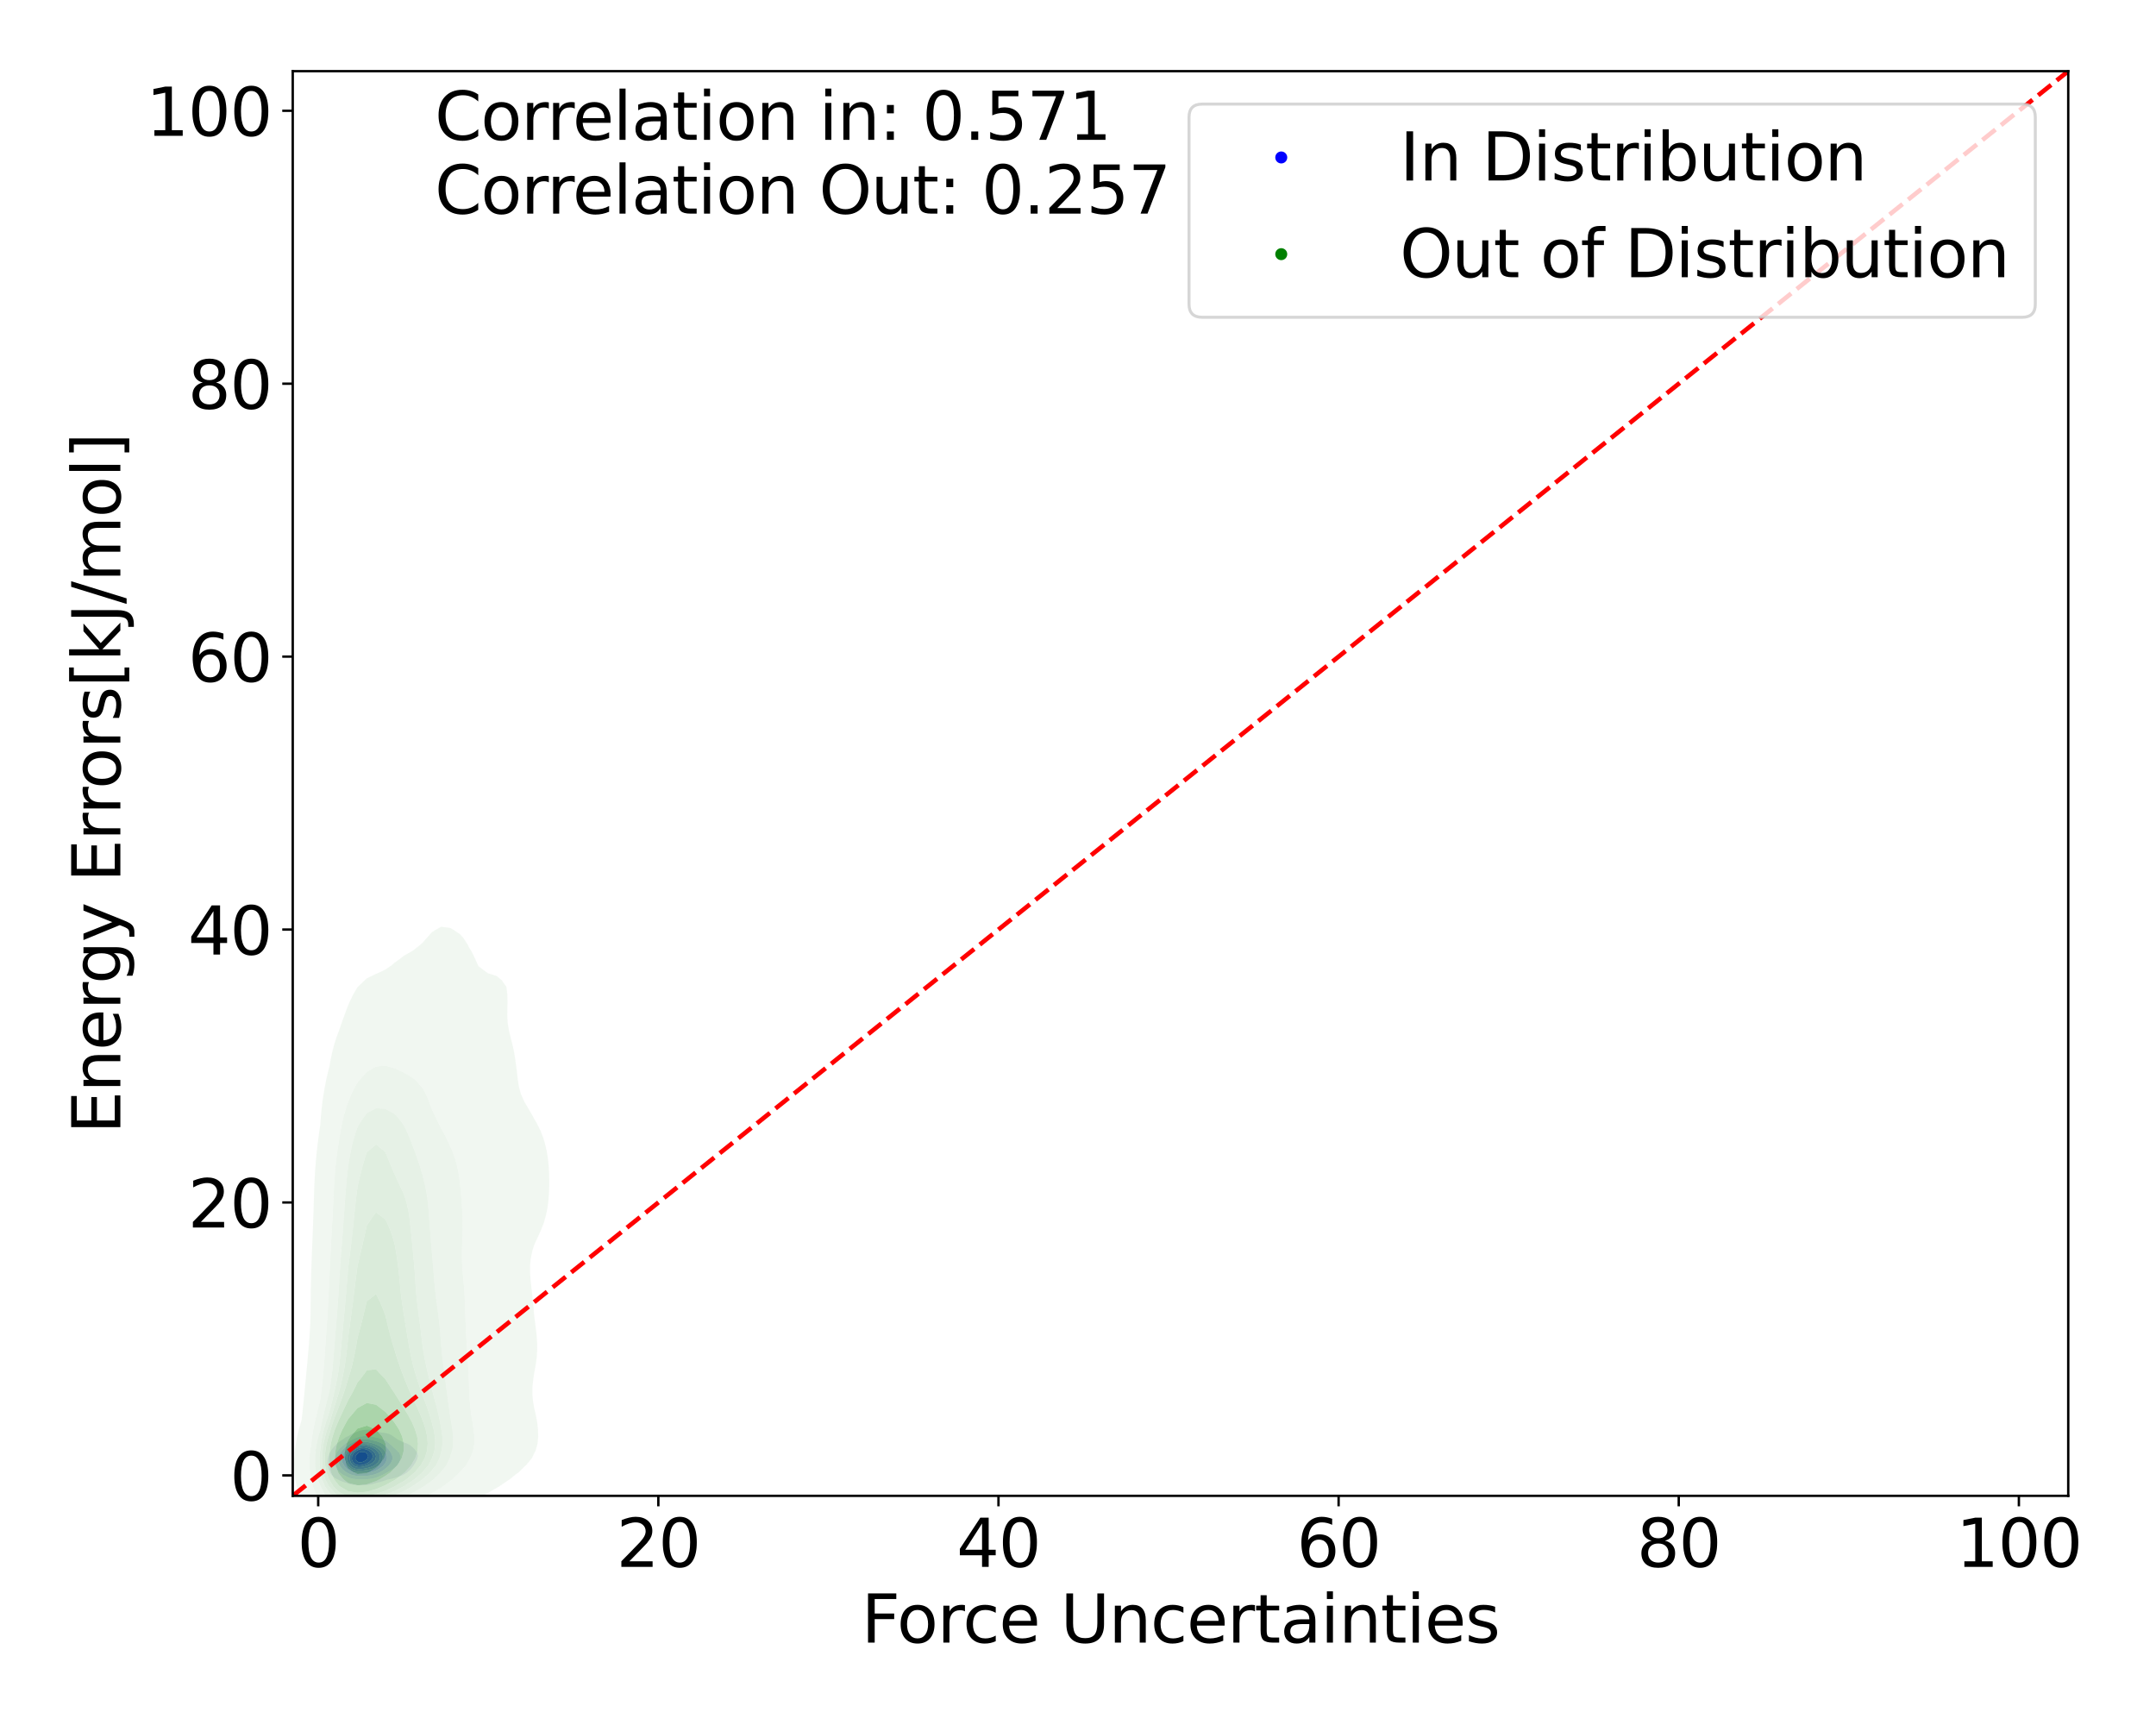 <?xml version="1.0" encoding="utf-8" standalone="no"?>
<!DOCTYPE svg PUBLIC "-//W3C//DTD SVG 1.1//EN"
  "http://www.w3.org/Graphics/SVG/1.1/DTD/svg11.dtd">
<svg xmlns:xlink="http://www.w3.org/1999/xlink" width="720pt" height="576pt" viewBox="0 0 720 576" xmlns="http://www.w3.org/2000/svg" version="1.1">
 <defs>
  <style type="text/css">*{stroke-linejoin: round; stroke-linecap: butt}</style>
 </defs>
 <g id="figure_1">
  <g id="patch_1">
   <path d="M 0 576 
L 720 576 
L 720 0 
L 0 0 
z
" style="fill: #ffffff"/>
  </g>
  <g id="axes_1">
   <g id="patch_2">
    <path d="M 97.76 499.48 
L 690.695 499.48 
L 690.695 23.76 
L 97.76 23.76 
z
" style="fill: #ffffff"/>
   </g>
   <g id="QuadContourSet_1">
    <path d="M 116.171 495.368 
L 117.067 495.636 
L 117.963 495.788 
L 118.859 495.873 
L 119.755 495.916 
L 120.651 495.924 
L 121.547 495.897 
L 122.443 495.837 
L 123.339 495.74 
L 124.235 495.593 
L 125.131 495.368 
L 125.706 495.166 
L 126.027 495.1 
L 126.923 494.878 
L 127.819 494.603 
L 128.715 494.299 
L 129.489 494.044 
L 129.611 494.015 
L 130.507 493.83 
L 131.403 493.621 
L 132.299 493.369 
L 133.195 493.058 
L 133.548 492.921 
L 134.091 492.718 
L 134.987 492.284 
L 135.758 491.798 
L 135.883 491.702 
L 136.779 490.926 
L 137.071 490.676 
L 137.675 489.914 
L 137.996 489.553 
L 138.57 488.638 
L 138.715 488.431 
L 139.294 487.308 
L 139.466 486.571 
L 139.562 486.185 
L 139.466 485.67 
L 139.353 485.063 
L 138.57 484.048 
L 138.501 483.94 
L 137.675 483.171 
L 137.311 482.818 
L 136.779 482.456 
L 135.883 482.001 
L 134.987 481.695 
L 134.987 481.695 
L 134.091 481.296 
L 133.195 480.852 
L 132.687 480.572 
L 132.299 480.304 
L 131.403 479.653 
L 131.092 479.45 
L 130.507 479.064 
L 129.611 478.697 
L 128.715 478.505 
L 127.819 478.388 
L 127.318 478.327 
L 126.923 478.243 
L 126.027 477.988 
L 125.131 477.697 
L 124.235 477.475 
L 123.339 477.383 
L 122.443 477.398 
L 121.547 477.481 
L 120.651 477.626 
L 119.755 477.869 
L 118.859 478.274 
L 118.768 478.327 
L 117.963 478.595 
L 117.067 479.037 
L 116.452 479.45 
L 116.171 479.573 
L 115.275 480.045 
L 114.56 480.572 
L 114.379 480.673 
L 113.483 481.251 
L 112.961 481.695 
L 112.587 481.986 
L 111.759 482.818 
L 111.691 482.893 
L 110.841 483.94 
L 110.795 484.017 
L 110.137 485.063 
L 109.899 485.718 
L 109.69 486.185 
L 109.411 487.308 
L 109.357 488.431 
L 109.49 489.553 
L 109.805 490.676 
L 109.899 490.901 
L 110.259 491.798 
L 110.795 492.544 
L 111.138 492.921 
L 111.691 493.406 
L 112.587 493.939 
L 112.825 494.044 
L 113.483 494.381 
L 114.379 494.744 
L 115.275 495.045 
L 115.697 495.166 
z
M 115.543 492.921 
L 115.275 492.803 
L 114.379 492.333 
L 113.636 491.798 
L 113.483 491.671 
L 112.587 490.716 
L 112.555 490.676 
L 111.945 489.553 
L 111.691 488.431 
L 111.691 488.431 
L 111.677 487.308 
L 111.691 487.251 
L 111.898 486.185 
L 112.414 485.063 
L 112.587 484.815 
L 113.207 483.94 
L 113.483 483.638 
L 114.365 482.818 
L 114.379 482.805 
L 115.275 482.067 
L 115.885 481.695 
L 116.171 481.49 
L 117.067 480.955 
L 117.963 480.575 
L 117.97 480.572 
L 118.859 480.132 
L 119.755 479.833 
L 120.651 479.64 
L 121.547 479.531 
L 122.443 479.504 
L 123.339 479.565 
L 124.235 479.707 
L 125.131 479.893 
L 126.027 480.092 
L 126.923 480.316 
L 127.698 480.572 
L 127.819 480.609 
L 128.715 480.988 
L 129.611 481.632 
L 129.684 481.695 
L 130.507 482.424 
L 130.943 482.818 
L 131.403 483.258 
L 132.173 483.94 
L 132.299 484.084 
L 133.195 484.967 
L 133.294 485.063 
L 133.818 486.185 
L 133.749 487.308 
L 133.267 488.431 
L 133.195 488.529 
L 132.377 489.553 
L 132.299 489.623 
L 131.403 490.36 
L 130.968 490.676 
L 130.507 490.964 
L 129.611 491.491 
L 129.048 491.798 
L 128.715 491.982 
L 127.819 492.461 
L 126.923 492.847 
L 126.724 492.921 
L 126.027 493.231 
L 125.131 493.521 
L 124.235 493.722 
L 123.339 493.86 
L 122.443 493.95 
L 121.547 493.996 
L 120.651 494.001 
L 119.755 493.972 
L 118.859 493.911 
L 117.963 493.795 
L 117.067 493.58 
L 116.171 493.235 
z
" clip-path="url(#p8750385284)" style="fill: #e5e5f3"/>
    <path d="M 116.171 493.235 
L 117.067 493.58 
L 117.963 493.795 
L 118.859 493.911 
L 119.755 493.972 
L 120.651 494.001 
L 121.547 493.996 
L 122.443 493.95 
L 123.339 493.86 
L 124.235 493.722 
L 125.131 493.521 
L 126.027 493.231 
L 126.724 492.921 
L 126.923 492.847 
L 127.819 492.461 
L 128.715 491.982 
L 129.048 491.798 
L 129.611 491.491 
L 130.507 490.964 
L 130.968 490.676 
L 131.403 490.36 
L 132.299 489.623 
L 132.377 489.553 
L 133.195 488.529 
L 133.267 488.431 
L 133.749 487.308 
L 133.818 486.185 
L 133.294 485.063 
L 133.195 484.967 
L 132.299 484.084 
L 132.173 483.94 
L 131.403 483.258 
L 130.943 482.818 
L 130.507 482.424 
L 129.684 481.695 
L 129.611 481.632 
L 128.715 480.988 
L 127.819 480.609 
L 127.698 480.572 
L 126.923 480.316 
L 126.027 480.092 
L 125.131 479.893 
L 124.235 479.707 
L 123.339 479.565 
L 122.443 479.504 
L 121.547 479.531 
L 120.651 479.64 
L 119.755 479.833 
L 118.859 480.132 
L 117.97 480.572 
L 117.963 480.575 
L 117.067 480.955 
L 116.171 481.49 
L 115.885 481.695 
L 115.275 482.067 
L 114.379 482.805 
L 114.365 482.818 
L 113.483 483.638 
L 113.207 483.94 
L 112.587 484.815 
L 112.414 485.063 
L 111.898 486.185 
L 111.691 487.251 
L 111.677 487.308 
L 111.691 488.431 
L 111.691 488.431 
L 111.945 489.553 
L 112.555 490.676 
L 112.587 490.716 
L 113.483 491.671 
L 113.636 491.798 
L 114.379 492.333 
L 115.275 492.803 
L 115.543 492.921 
z
M 116.021 491.798 
L 115.275 491.336 
L 114.482 490.676 
L 114.379 490.565 
L 113.571 489.553 
L 113.483 489.364 
L 113.086 488.431 
L 112.967 487.308 
L 113.172 486.185 
L 113.483 485.549 
L 113.708 485.063 
L 114.379 484.2 
L 114.598 483.94 
L 115.275 483.306 
L 115.914 482.818 
L 116.171 482.624 
L 117.067 482.052 
L 117.801 481.695 
L 117.963 481.602 
L 118.859 481.176 
L 119.755 480.881 
L 120.651 480.69 
L 121.547 480.596 
L 122.443 480.598 
L 123.339 480.698 
L 124.235 480.873 
L 125.131 481.093 
L 126.027 481.352 
L 126.923 481.69 
L 126.934 481.695 
L 127.819 482.13 
L 128.715 482.818 
L 128.715 482.818 
L 129.611 483.767 
L 129.769 483.94 
L 130.507 485.006 
L 130.55 485.063 
L 131.027 486.185 
L 131.051 487.308 
L 130.586 488.431 
L 130.507 488.527 
L 129.681 489.553 
L 129.611 489.614 
L 128.715 490.387 
L 128.348 490.676 
L 127.819 491.036 
L 126.923 491.554 
L 126.4 491.798 
L 126.027 491.977 
L 125.131 492.307 
L 124.235 492.542 
L 123.339 492.702 
L 122.443 492.801 
L 121.547 492.846 
L 120.651 492.85 
L 119.755 492.828 
L 118.859 492.764 
L 117.963 492.612 
L 117.067 492.328 
L 116.171 491.886 
z
" clip-path="url(#p8750385284)" style="fill: #cecef5"/>
    <path d="M 116.171 491.886 
L 117.067 492.328 
L 117.963 492.612 
L 118.859 492.764 
L 119.755 492.828 
L 120.651 492.85 
L 121.547 492.846 
L 122.443 492.801 
L 123.339 492.702 
L 124.235 492.542 
L 125.131 492.307 
L 126.027 491.977 
L 126.4 491.798 
L 126.923 491.554 
L 127.819 491.036 
L 128.348 490.676 
L 128.715 490.387 
L 129.611 489.614 
L 129.681 489.553 
L 130.507 488.527 
L 130.586 488.431 
L 131.051 487.308 
L 131.027 486.185 
L 130.55 485.063 
L 130.507 485.006 
L 129.769 483.94 
L 129.611 483.767 
L 128.715 482.818 
L 128.715 482.818 
L 127.819 482.13 
L 126.934 481.695 
L 126.923 481.69 
L 126.027 481.352 
L 125.131 481.093 
L 124.235 480.873 
L 123.339 480.698 
L 122.443 480.598 
L 121.547 480.596 
L 120.651 480.69 
L 119.755 480.881 
L 118.859 481.176 
L 117.963 481.602 
L 117.801 481.695 
L 117.067 482.052 
L 116.171 482.624 
L 115.914 482.818 
L 115.275 483.306 
L 114.598 483.94 
L 114.379 484.2 
L 113.708 485.063 
L 113.483 485.549 
L 113.172 486.185 
L 112.967 487.308 
L 113.086 488.431 
L 113.483 489.364 
L 113.571 489.553 
L 114.379 490.565 
L 114.482 490.676 
L 115.275 491.336 
L 116.021 491.798 
z
M 118.895 491.798 
L 118.859 491.796 
L 117.963 491.607 
L 117.067 491.245 
L 116.171 490.676 
L 116.171 490.676 
L 115.275 489.832 
L 115.024 489.553 
L 114.381 488.431 
L 114.379 488.423 
L 114.132 487.308 
L 114.292 486.185 
L 114.379 486.009 
L 114.836 485.063 
L 115.275 484.538 
L 115.825 483.94 
L 116.171 483.646 
L 117.067 482.997 
L 117.36 482.818 
L 117.963 482.456 
L 118.859 482.038 
L 119.755 481.741 
L 119.964 481.695 
L 120.651 481.512 
L 121.547 481.414 
L 122.443 481.454 
L 123.339 481.621 
L 123.607 481.695 
L 124.235 481.852 
L 125.131 482.13 
L 126.027 482.484 
L 126.672 482.818 
L 126.923 482.976 
L 127.819 483.702 
L 128.058 483.94 
L 128.715 484.889 
L 128.833 485.063 
L 129.24 486.185 
L 129.232 487.308 
L 128.769 488.431 
L 128.715 488.499 
L 127.833 489.553 
L 127.819 489.565 
L 126.923 490.257 
L 126.243 490.676 
L 126.027 490.793 
L 125.131 491.18 
L 124.235 491.46 
L 123.339 491.652 
L 122.443 491.766 
L 121.97 491.798 
L 121.547 491.831 
L 120.651 491.872 
L 119.755 491.876 
z
" clip-path="url(#p8750385284)" style="fill: #b3b3f6"/>
    <path d="M 119.755 491.876 
L 120.651 491.872 
L 121.547 491.831 
L 121.97 491.798 
L 122.443 491.766 
L 123.339 491.652 
L 124.235 491.46 
L 125.131 491.18 
L 126.027 490.793 
L 126.243 490.676 
L 126.923 490.257 
L 127.819 489.565 
L 127.833 489.553 
L 128.715 488.499 
L 128.769 488.431 
L 129.232 487.308 
L 129.24 486.185 
L 128.833 485.063 
L 128.715 484.889 
L 128.058 483.94 
L 127.819 483.702 
L 126.923 482.976 
L 126.672 482.818 
L 126.027 482.484 
L 125.131 482.13 
L 124.235 481.852 
L 123.607 481.695 
L 123.339 481.621 
L 122.443 481.454 
L 121.547 481.414 
L 120.651 481.512 
L 119.964 481.695 
L 119.755 481.741 
L 118.859 482.038 
L 117.963 482.456 
L 117.36 482.818 
L 117.067 482.997 
L 116.171 483.646 
L 115.825 483.94 
L 115.275 484.538 
L 114.836 485.063 
L 114.379 486.009 
L 114.292 486.185 
L 114.132 487.308 
L 114.379 488.423 
L 114.381 488.431 
L 115.024 489.553 
L 115.275 489.832 
L 116.171 490.676 
L 116.171 490.676 
L 117.067 491.245 
L 117.963 491.607 
L 118.859 491.796 
L 118.895 491.798 
z
M 117.763 490.676 
L 117.067 490.283 
L 116.224 489.553 
L 116.171 489.482 
L 115.463 488.431 
L 115.275 487.778 
L 115.14 487.308 
L 115.253 486.185 
L 115.275 486.143 
L 115.818 485.063 
L 116.171 484.671 
L 116.907 483.94 
L 117.067 483.817 
L 117.963 483.214 
L 118.722 482.818 
L 118.859 482.747 
L 119.755 482.394 
L 120.651 482.182 
L 121.547 482.11 
L 122.443 482.178 
L 123.339 482.374 
L 124.235 482.669 
L 124.613 482.818 
L 125.131 483.053 
L 126.027 483.563 
L 126.548 483.94 
L 126.923 484.353 
L 127.477 485.063 
L 127.819 486.04 
L 127.871 486.185 
L 127.819 487.308 
L 127.819 487.308 
L 127.282 488.431 
L 126.923 488.823 
L 126.12 489.553 
L 126.027 489.616 
L 125.131 490.113 
L 124.235 490.473 
L 123.489 490.676 
L 123.339 490.714 
L 122.443 490.879 
L 121.547 491.006 
L 120.651 491.1 
L 119.755 491.129 
L 118.859 491.04 
L 117.963 490.774 
z
" clip-path="url(#p8750385284)" style="fill: #9898f7"/>
    <path d="M 117.963 490.774 
L 118.859 491.04 
L 119.755 491.129 
L 120.651 491.1 
L 121.547 491.006 
L 122.443 490.879 
L 123.339 490.714 
L 123.489 490.676 
L 124.235 490.473 
L 125.131 490.113 
L 126.027 489.616 
L 126.12 489.553 
L 126.923 488.823 
L 127.282 488.431 
L 127.819 487.308 
L 127.819 487.308 
L 127.871 486.185 
L 127.819 486.04 
L 127.477 485.063 
L 126.923 484.353 
L 126.548 483.94 
L 126.027 483.563 
L 125.131 483.053 
L 124.613 482.818 
L 124.235 482.669 
L 123.339 482.374 
L 122.443 482.178 
L 121.547 482.11 
L 120.651 482.182 
L 119.755 482.394 
L 118.859 482.747 
L 118.722 482.818 
L 117.963 483.214 
L 117.067 483.817 
L 116.907 483.94 
L 116.171 484.671 
L 115.818 485.063 
L 115.275 486.143 
L 115.253 486.185 
L 115.14 487.308 
L 115.275 487.778 
L 115.463 488.431 
L 116.171 489.482 
L 116.224 489.553 
L 117.067 490.283 
L 117.763 490.676 
z
M 117.067 489.553 
L 117.067 489.553 
L 116.213 488.431 
L 116.171 488.302 
L 115.843 487.308 
L 115.935 486.185 
L 116.171 485.732 
L 116.524 485.063 
L 117.067 484.507 
L 117.703 483.94 
L 117.963 483.761 
L 118.859 483.249 
L 119.755 482.885 
L 120.03 482.818 
L 120.651 482.661 
L 121.547 482.598 
L 122.443 482.696 
L 122.915 482.818 
L 123.339 482.937 
L 124.235 483.296 
L 125.131 483.77 
L 125.403 483.94 
L 126.027 484.539 
L 126.494 485.063 
L 126.916 486.185 
L 126.814 487.308 
L 126.147 488.431 
L 126.027 488.545 
L 125.131 489.244 
L 124.587 489.553 
L 124.235 489.711 
L 123.339 490.019 
L 122.443 490.246 
L 121.547 490.42 
L 120.651 490.543 
L 119.755 490.584 
L 118.859 490.479 
L 117.963 490.158 
z
" clip-path="url(#p8750385284)" style="fill: #7f7ff9"/>
    <path d="M 117.963 490.158 
L 118.859 490.479 
L 119.755 490.584 
L 120.651 490.543 
L 121.547 490.42 
L 122.443 490.246 
L 123.339 490.019 
L 124.235 489.711 
L 124.587 489.553 
L 125.131 489.244 
L 126.027 488.545 
L 126.147 488.431 
L 126.814 487.308 
L 126.916 486.185 
L 126.494 485.063 
L 126.027 484.539 
L 125.403 483.94 
L 125.131 483.77 
L 124.235 483.296 
L 123.339 482.937 
L 122.915 482.818 
L 122.443 482.696 
L 121.547 482.598 
L 120.651 482.661 
L 120.03 482.818 
L 119.755 482.885 
L 118.859 483.249 
L 117.963 483.761 
L 117.703 483.94 
L 117.067 484.507 
L 116.524 485.063 
L 116.171 485.732 
L 115.935 486.185 
L 115.843 487.308 
L 116.171 488.302 
L 116.213 488.431 
L 117.067 489.553 
L 117.067 489.553 
z
M 118.47 489.553 
L 117.963 489.241 
L 117.193 488.431 
L 117.067 488.119 
L 116.77 487.308 
L 116.853 486.185 
L 117.067 485.793 
L 117.489 485.063 
L 117.963 484.622 
L 118.859 483.945 
L 118.868 483.94 
L 119.755 483.541 
L 120.651 483.316 
L 121.547 483.275 
L 122.443 483.419 
L 123.339 483.729 
L 123.783 483.94 
L 124.235 484.262 
L 125.131 485.063 
L 125.131 485.063 
L 125.592 486.185 
L 125.389 487.308 
L 125.131 487.656 
L 124.406 488.431 
L 124.235 488.542 
L 123.339 489.023 
L 122.443 489.382 
L 121.908 489.553 
L 121.547 489.656 
L 120.651 489.837 
L 119.755 489.88 
L 118.859 489.724 
z
" clip-path="url(#p8750385284)" style="fill: #6767fa"/>
    <path d="M 118.859 489.724 
L 119.755 489.88 
L 120.651 489.837 
L 121.547 489.656 
L 121.908 489.553 
L 122.443 489.382 
L 123.339 489.023 
L 124.235 488.542 
L 124.406 488.431 
L 125.131 487.656 
L 125.389 487.308 
L 125.592 486.185 
L 125.131 485.063 
L 125.131 485.063 
L 124.235 484.262 
L 123.783 483.94 
L 123.339 483.729 
L 122.443 483.419 
L 121.547 483.275 
L 120.651 483.316 
L 119.755 483.541 
L 118.868 483.94 
L 118.859 483.945 
L 117.963 484.622 
L 117.489 485.063 
L 117.067 485.793 
L 116.853 486.185 
L 116.77 487.308 
L 117.067 488.119 
L 117.193 488.431 
L 117.963 489.241 
L 118.47 489.553 
z
M 118.001 488.431 
L 117.963 488.37 
L 117.487 487.308 
L 117.568 486.185 
L 117.963 485.52 
L 118.278 485.063 
L 118.859 484.601 
L 119.755 484.092 
L 120.242 483.94 
L 120.651 483.836 
L 121.547 483.814 
L 122.177 483.94 
L 122.443 484.014 
L 123.339 484.497 
L 124.067 485.063 
L 124.235 485.437 
L 124.553 486.185 
L 124.235 487.308 
L 124.235 487.308 
L 123.339 488.152 
L 122.968 488.431 
L 122.443 488.693 
L 121.547 489.042 
L 120.651 489.257 
L 119.755 489.289 
L 118.859 489.044 
z
" clip-path="url(#p8750385284)" style="fill: #4c4cfb"/>
    <path d="M 118.859 489.044 
L 119.755 489.289 
L 120.651 489.257 
L 121.547 489.042 
L 122.443 488.693 
L 122.968 488.431 
L 123.339 488.152 
L 124.235 487.308 
L 124.235 487.308 
L 124.553 486.185 
L 124.235 485.437 
L 124.067 485.063 
L 123.339 484.497 
L 122.443 484.014 
L 122.177 483.94 
L 121.547 483.814 
L 120.651 483.836 
L 120.242 483.94 
L 119.755 484.092 
L 118.859 484.601 
L 118.278 485.063 
L 117.963 485.52 
L 117.568 486.185 
L 117.487 487.308 
L 117.963 488.37 
L 118.001 488.431 
z
M 118.683 487.308 
L 118.732 486.185 
L 118.859 486.003 
L 119.755 485.063 
L 119.755 485.063 
L 120.651 484.799 
L 121.547 484.831 
L 122.185 485.063 
L 122.443 485.302 
L 122.985 486.185 
L 122.549 487.308 
L 122.443 487.395 
L 121.547 487.966 
L 120.651 488.292 
L 119.755 488.25 
L 118.859 487.577 
z
" clip-path="url(#p8750385284)" style="fill: #2f2ffd"/>
    <path d="M 118.859 487.577 
L 119.755 488.25 
L 120.651 488.292 
L 121.547 487.966 
L 122.443 487.395 
L 122.549 487.308 
L 122.985 486.185 
L 122.443 485.302 
L 122.185 485.063 
L 121.547 484.831 
L 120.651 484.799 
L 119.755 485.063 
L 119.755 485.063 
L 118.859 486.003 
L 118.732 486.185 
L 118.683 487.308 
z
" clip-path="url(#p8750385284)" style="fill: #0e0efe"/>
   </g>
   <g id="QuadContourSet_2">
    <path d="M 113.167 511.547 
L 116.272 512.003 
L 119.378 511.993 
L 122.484 511.678 
L 125.589 511.127 
L 127.617 510.644 
L 128.695 510.497 
L 131.801 509.952 
L 134.906 509.146 
L 137.436 508.264 
L 138.012 508.126 
L 141.118 507.304 
L 144.223 506.149 
L 144.889 505.883 
L 147.329 505.128 
L 150.434 503.902 
L 151.406 503.503 
L 153.54 502.758 
L 156.646 501.497 
L 157.493 501.123 
L 159.751 500.207 
L 162.544 498.742 
L 162.857 498.574 
L 165.963 496.769 
L 166.657 496.362 
L 169.068 494.716 
L 170.212 493.981 
L 172.174 492.362 
L 173.243 491.601 
L 175.28 489.579 
L 175.713 489.221 
L 177.664 486.84 
L 178.385 485.271 
L 178.844 484.46 
L 179.514 482.08 
L 179.725 479.699 
L 179.663 477.319 
L 179.398 474.938 
L 178.958 472.558 
L 178.399 470.178 
L 178.385 470.112 
L 177.989 467.797 
L 177.785 465.417 
L 177.828 463.037 
L 178.07 460.656 
L 178.385 458.544 
L 178.435 458.276 
L 178.875 455.895 
L 179.211 453.515 
L 179.393 451.135 
L 179.401 448.754 
L 179.252 446.374 
L 178.995 443.993 
L 178.695 441.613 
L 178.388 439.233 
L 178.385 439.21 
L 178.191 436.852 
L 177.97 434.472 
L 177.713 432.092 
L 177.436 429.711 
L 177.183 427.331 
L 177.022 424.95 
L 177.023 422.57 
L 177.247 420.19 
L 177.731 417.809 
L 178.385 415.727 
L 178.513 415.429 
L 179.63 413.049 
L 180.682 410.668 
L 181.491 408.612 
L 181.61 408.288 
L 182.308 405.907 
L 182.79 403.527 
L 183.113 401.147 
L 183.31 398.766 
L 183.408 396.386 
L 183.426 394.005 
L 183.368 391.625 
L 183.227 389.245 
L 182.979 386.864 
L 182.596 384.484 
L 182.056 382.104 
L 181.491 380.138 
L 181.34 379.723 
L 180.4 377.343 
L 179.215 374.962 
L 178.385 373.591 
L 177.865 372.582 
L 176.488 370.202 
L 175.28 368.192 
L 175.074 367.821 
L 174.003 365.441 
L 173.332 363.061 
L 172.939 360.68 
L 172.661 358.3 
L 172.376 355.919 
L 172.174 354.595 
L 172.046 353.539 
L 171.648 351.159 
L 171.122 348.778 
L 170.519 346.398 
L 169.945 344.017 
L 169.548 341.637 
L 169.407 339.257 
L 169.447 336.876 
L 169.502 334.496 
L 169.428 332.116 
L 169.132 329.735 
L 169.068 329.48 
L 167.581 327.355 
L 165.963 325.936 
L 162.927 324.974 
L 162.857 324.951 
L 159.751 322.594 
L 159.751 322.594 
L 158.689 320.214 
L 157.547 317.833 
L 156.646 316.383 
L 156.225 315.453 
L 154.656 313.073 
L 153.54 311.901 
L 151.774 310.692 
L 150.434 309.884 
L 147.329 309.444 
L 145.135 310.692 
L 144.223 311.287 
L 142.631 313.073 
L 141.118 314.801 
L 140.382 315.453 
L 138.012 317.338 
L 137.176 317.833 
L 134.906 319.115 
L 133.498 320.214 
L 131.801 321.453 
L 130.412 322.594 
L 128.695 323.751 
L 126.14 324.974 
L 125.589 325.182 
L 122.484 326.685 
L 121.752 327.355 
L 119.378 329.641 
L 119.317 329.735 
L 117.929 332.116 
L 116.789 334.496 
L 116.272 335.674 
L 115.812 336.876 
L 114.924 339.257 
L 114.068 341.637 
L 113.246 344.017 
L 113.167 344.241 
L 112.369 346.398 
L 111.611 348.778 
L 110.983 351.159 
L 110.471 353.539 
L 110.061 355.842 
L 110.042 355.919 
L 109.453 358.3 
L 108.924 360.68 
L 108.452 363.061 
L 108.04 365.441 
L 107.695 367.821 
L 107.414 370.202 
L 107.187 372.582 
L 107.001 374.962 
L 106.955 375.595 
L 106.696 377.343 
L 106.369 379.723 
L 106.067 382.104 
L 105.793 384.484 
L 105.555 386.864 
L 105.354 389.245 
L 105.191 391.625 
L 105.06 394.005 
L 104.955 396.386 
L 104.87 398.766 
L 104.796 401.147 
L 104.727 403.527 
L 104.653 405.907 
L 104.571 408.288 
L 104.481 410.668 
L 104.385 413.049 
L 104.286 415.429 
L 104.188 417.809 
L 104.092 420.19 
L 104.004 422.57 
L 103.929 424.95 
L 103.871 427.331 
L 103.85 428.71 
L 103.81 429.711 
L 103.763 432.092 
L 103.744 434.472 
L 103.731 436.852 
L 103.695 439.233 
L 103.621 441.613 
L 103.503 443.993 
L 103.349 446.374 
L 103.17 448.754 
L 102.974 451.135 
L 102.765 453.515 
L 102.546 455.895 
L 102.32 458.276 
L 102.091 460.656 
L 101.862 463.037 
L 101.632 465.417 
L 101.398 467.797 
L 101.157 470.178 
L 100.909 472.558 
L 100.744 474.08 
L 100.494 474.938 
L 99.797 477.319 
L 99.224 479.699 
L 98.79 482.08 
L 98.488 484.46 
L 98.31 486.84 
L 98.252 489.221 
L 98.328 491.601 
L 98.574 493.981 
L 99.07 496.362 
L 99.977 498.742 
L 100.744 500.071 
L 101.066 501.123 
L 102.209 503.503 
L 103.85 505.444 
L 104.165 505.883 
L 106.613 508.264 
L 106.955 508.545 
L 110.061 510.415 
L 110.865 510.644 
z
M 114.784 505.883 
L 113.167 505.556 
L 110.061 503.925 
L 109.543 503.503 
L 107.22 501.123 
L 106.955 500.733 
L 105.53 498.742 
L 104.537 496.362 
L 103.996 493.981 
L 103.85 492.834 
L 103.54 491.601 
L 103.27 489.221 
L 103.28 486.84 
L 103.537 484.46 
L 103.85 482.908 
L 103.926 482.08 
L 104.229 479.699 
L 104.629 477.319 
L 105.115 474.938 
L 105.667 472.558 
L 106.254 470.178 
L 106.848 467.797 
L 106.955 467.311 
L 107.199 465.417 
L 107.482 463.037 
L 107.742 460.656 
L 107.975 458.276 
L 108.181 455.895 
L 108.364 453.515 
L 108.534 451.135 
L 108.701 448.754 
L 108.87 446.374 
L 109.043 443.993 
L 109.212 441.613 
L 109.37 439.233 
L 109.509 436.852 
L 109.627 434.472 
L 109.733 432.092 
L 109.84 429.711 
L 109.96 427.331 
L 110.061 425.581 
L 110.086 424.95 
L 110.189 422.57 
L 110.301 420.19 
L 110.42 417.809 
L 110.544 415.429 
L 110.673 413.049 
L 110.806 410.668 
L 110.94 408.288 
L 111.071 405.907 
L 111.195 403.527 
L 111.311 401.147 
L 111.425 398.766 
L 111.547 396.386 
L 111.688 394.005 
L 111.859 391.625 
L 112.07 389.245 
L 112.327 386.864 
L 112.638 384.484 
L 113.007 382.104 
L 113.167 381.2 
L 113.387 379.723 
L 113.788 377.343 
L 114.256 374.962 
L 114.812 372.582 
L 115.479 370.202 
L 116.272 367.85 
L 116.284 367.821 
L 117.292 365.441 
L 118.479 363.061 
L 119.378 361.456 
L 120.033 360.68 
L 122.14 358.3 
L 122.484 357.923 
L 125.589 356.124 
L 127.904 355.919 
L 128.695 355.839 
L 128.976 355.919 
L 131.801 356.717 
L 134.906 358.186 
L 135.118 358.3 
L 138.012 360.042 
L 138.782 360.68 
L 140.939 363.061 
L 141.118 363.32 
L 142.266 365.441 
L 143.286 367.821 
L 144.159 370.202 
L 144.223 370.375 
L 145.26 372.582 
L 146.418 374.962 
L 147.329 376.855 
L 147.619 377.343 
L 148.945 379.723 
L 150.064 382.104 
L 150.434 383.003 
L 151.091 384.484 
L 151.964 386.864 
L 152.633 389.245 
L 153.124 391.625 
L 153.474 394.005 
L 153.54 394.606 
L 153.746 396.386 
L 153.964 398.766 
L 154.15 401.147 
L 154.313 403.527 
L 154.443 405.907 
L 154.514 408.288 
L 154.509 410.668 
L 154.439 413.049 
L 154.34 415.429 
L 154.262 417.809 
L 154.257 420.19 
L 154.351 422.57 
L 154.533 424.95 
L 154.756 427.331 
L 154.965 429.711 
L 155.128 432.092 
L 155.242 434.472 
L 155.326 436.852 
L 155.402 439.233 
L 155.486 441.613 
L 155.586 443.993 
L 155.707 446.374 
L 155.848 448.754 
L 156.004 451.135 
L 156.165 453.515 
L 156.319 455.895 
L 156.453 458.276 
L 156.56 460.656 
L 156.643 463.037 
L 156.646 463.128 
L 156.743 465.417 
L 156.878 467.797 
L 157.092 470.178 
L 157.405 472.558 
L 157.793 474.938 
L 158.171 477.319 
L 158.417 479.699 
L 158.403 482.08 
L 157.996 484.46 
L 157.04 486.84 
L 156.646 487.43 
L 155.679 489.221 
L 153.54 491.601 
L 153.54 491.601 
L 151.071 493.981 
L 150.434 494.447 
L 147.9 496.362 
L 147.329 496.725 
L 144.223 498.588 
L 143.946 498.742 
L 141.118 500.246 
L 139.057 501.123 
L 138.012 501.601 
L 134.906 502.854 
L 132.783 503.503 
L 131.801 503.872 
L 128.695 504.833 
L 125.589 505.502 
L 123.059 505.883 
L 122.484 506.012 
L 119.378 506.409 
L 116.272 506.285 
z
" clip-path="url(#p8750385284)" style="fill: #e5f0e5; fill-opacity: 0.5"/>
    <path d="M 116.272 506.285 
L 119.378 506.409 
L 122.484 506.012 
L 123.059 505.883 
L 125.589 505.502 
L 128.695 504.833 
L 131.801 503.872 
L 132.783 503.503 
L 134.906 502.854 
L 138.012 501.601 
L 139.057 501.123 
L 141.118 500.246 
L 143.946 498.742 
L 144.223 498.588 
L 147.329 496.725 
L 147.9 496.362 
L 150.434 494.447 
L 151.071 493.981 
L 153.54 491.601 
L 153.54 491.601 
L 155.679 489.221 
L 156.646 487.43 
L 157.04 486.84 
L 157.996 484.46 
L 158.403 482.08 
L 158.417 479.699 
L 158.171 477.319 
L 157.793 474.938 
L 157.405 472.558 
L 157.092 470.178 
L 156.878 467.797 
L 156.743 465.417 
L 156.646 463.128 
L 156.643 463.037 
L 156.56 460.656 
L 156.453 458.276 
L 156.319 455.895 
L 156.165 453.515 
L 156.004 451.135 
L 155.848 448.754 
L 155.707 446.374 
L 155.586 443.993 
L 155.486 441.613 
L 155.402 439.233 
L 155.326 436.852 
L 155.242 434.472 
L 155.128 432.092 
L 154.965 429.711 
L 154.756 427.331 
L 154.533 424.95 
L 154.351 422.57 
L 154.257 420.19 
L 154.262 417.809 
L 154.34 415.429 
L 154.439 413.049 
L 154.509 410.668 
L 154.514 408.288 
L 154.443 405.907 
L 154.313 403.527 
L 154.15 401.147 
L 153.964 398.766 
L 153.746 396.386 
L 153.54 394.606 
L 153.474 394.005 
L 153.124 391.625 
L 152.633 389.245 
L 151.964 386.864 
L 151.091 384.484 
L 150.434 383.003 
L 150.064 382.104 
L 148.945 379.723 
L 147.619 377.343 
L 147.329 376.855 
L 146.418 374.962 
L 145.26 372.582 
L 144.223 370.375 
L 144.159 370.202 
L 143.286 367.821 
L 142.266 365.441 
L 141.118 363.32 
L 140.939 363.061 
L 138.782 360.68 
L 138.012 360.042 
L 135.118 358.3 
L 134.906 358.186 
L 131.801 356.717 
L 128.976 355.919 
L 128.695 355.839 
L 127.904 355.919 
L 125.589 356.124 
L 122.484 357.923 
L 122.14 358.3 
L 120.033 360.68 
L 119.378 361.456 
L 118.479 363.061 
L 117.292 365.441 
L 116.284 367.821 
L 116.272 367.85 
L 115.479 370.202 
L 114.812 372.582 
L 114.256 374.962 
L 113.788 377.343 
L 113.387 379.723 
L 113.167 381.2 
L 113.007 382.104 
L 112.638 384.484 
L 112.327 386.864 
L 112.07 389.245 
L 111.859 391.625 
L 111.688 394.005 
L 111.547 396.386 
L 111.425 398.766 
L 111.311 401.147 
L 111.195 403.527 
L 111.071 405.907 
L 110.94 408.288 
L 110.806 410.668 
L 110.673 413.049 
L 110.544 415.429 
L 110.42 417.809 
L 110.301 420.19 
L 110.189 422.57 
L 110.086 424.95 
L 110.061 425.581 
L 109.96 427.331 
L 109.84 429.711 
L 109.733 432.092 
L 109.627 434.472 
L 109.509 436.852 
L 109.37 439.233 
L 109.212 441.613 
L 109.043 443.993 
L 108.87 446.374 
L 108.701 448.754 
L 108.534 451.135 
L 108.364 453.515 
L 108.181 455.895 
L 107.975 458.276 
L 107.742 460.656 
L 107.482 463.037 
L 107.199 465.417 
L 106.955 467.311 
L 106.848 467.797 
L 106.254 470.178 
L 105.667 472.558 
L 105.115 474.938 
L 104.629 477.319 
L 104.229 479.699 
L 103.926 482.08 
L 103.85 482.908 
L 103.537 484.46 
L 103.28 486.84 
L 103.27 489.221 
L 103.54 491.601 
L 103.85 492.834 
L 103.996 493.981 
L 104.537 496.362 
L 105.53 498.742 
L 106.955 500.733 
L 107.22 501.123 
L 109.543 503.503 
L 110.061 503.925 
L 113.167 505.556 
L 114.784 505.883 
z
M 115.526 503.503 
L 113.167 502.858 
L 110.571 501.123 
L 110.061 500.706 
L 108.299 498.742 
L 107.075 496.362 
L 106.955 496.009 
L 106.059 493.981 
L 105.474 491.601 
L 105.214 489.221 
L 105.191 486.84 
L 105.366 484.46 
L 105.729 482.08 
L 106.282 479.699 
L 106.955 477.51 
L 106.991 477.319 
L 107.466 474.938 
L 108.009 472.558 
L 108.592 470.178 
L 109.188 467.797 
L 109.773 465.417 
L 110.061 464.119 
L 110.241 463.037 
L 110.582 460.656 
L 110.879 458.276 
L 111.131 455.895 
L 111.346 453.515 
L 111.536 451.135 
L 111.719 448.754 
L 111.905 446.374 
L 112.1 443.993 
L 112.302 441.613 
L 112.501 439.233 
L 112.69 436.852 
L 112.862 434.472 
L 113.018 432.092 
L 113.167 429.711 
L 113.167 429.711 
L 113.299 427.331 
L 113.445 424.95 
L 113.607 422.57 
L 113.782 420.19 
L 113.965 417.809 
L 114.149 415.429 
L 114.329 413.049 
L 114.505 410.668 
L 114.676 408.288 
L 114.844 405.907 
L 115.012 403.527 
L 115.181 401.147 
L 115.357 398.766 
L 115.547 396.386 
L 115.76 394.005 
L 116.007 391.625 
L 116.272 389.439 
L 116.299 389.245 
L 116.677 386.864 
L 117.118 384.484 
L 117.64 382.104 
L 118.266 379.723 
L 119.025 377.343 
L 119.378 376.39 
L 120.205 374.962 
L 121.82 372.582 
L 122.484 371.711 
L 125.299 370.202 
L 125.589 370.05 
L 127.96 370.202 
L 128.695 370.25 
L 131.801 372.006 
L 132.387 372.582 
L 134.335 374.962 
L 134.906 375.861 
L 135.669 377.343 
L 136.7 379.723 
L 137.627 382.104 
L 138.012 383.13 
L 138.524 384.484 
L 139.382 386.864 
L 140.179 389.245 
L 140.892 391.625 
L 141.118 392.478 
L 141.533 394.005 
L 142.082 396.386 
L 142.518 398.766 
L 142.847 401.147 
L 143.088 403.527 
L 143.274 405.907 
L 143.438 408.288 
L 143.606 410.668 
L 143.793 413.049 
L 143.996 415.429 
L 144.2 417.809 
L 144.223 418.096 
L 144.417 420.19 
L 144.615 422.57 
L 144.801 424.95 
L 144.992 427.331 
L 145.207 429.711 
L 145.464 432.092 
L 145.764 434.472 
L 146.09 436.852 
L 146.41 439.233 
L 146.693 441.613 
L 146.926 443.993 
L 147.12 446.374 
L 147.3 448.754 
L 147.329 449.093 
L 147.508 451.135 
L 147.76 453.515 
L 148.054 455.895 
L 148.375 458.276 
L 148.7 460.656 
L 149.016 463.037 
L 149.324 465.417 
L 149.637 467.797 
L 149.963 470.178 
L 150.3 472.558 
L 150.434 473.502 
L 150.696 474.938 
L 151.085 477.319 
L 151.336 479.699 
L 151.349 482.08 
L 151.005 484.46 
L 150.434 486.082 
L 150.237 486.84 
L 149.124 489.221 
L 147.329 491.453 
L 147.223 491.601 
L 144.81 493.981 
L 144.223 494.424 
L 141.487 496.362 
L 141.118 496.587 
L 138.012 498.353 
L 137.234 498.742 
L 134.906 499.889 
L 131.801 501.055 
L 131.591 501.123 
L 128.695 502.184 
L 125.589 502.997 
L 122.733 503.503 
L 122.484 503.563 
L 119.378 503.958 
L 116.272 503.743 
z
" clip-path="url(#p8750385284)" style="fill: #daebda; fill-opacity: 0.5"/>
    <path d="M 116.272 503.743 
L 119.378 503.958 
L 122.484 503.563 
L 122.733 503.503 
L 125.589 502.997 
L 128.695 502.184 
L 131.591 501.123 
L 131.801 501.055 
L 134.906 499.889 
L 137.234 498.742 
L 138.012 498.353 
L 141.118 496.587 
L 141.487 496.362 
L 144.223 494.424 
L 144.81 493.981 
L 147.223 491.601 
L 147.329 491.453 
L 149.124 489.221 
L 150.237 486.84 
L 150.434 486.082 
L 151.005 484.46 
L 151.349 482.08 
L 151.336 479.699 
L 151.085 477.319 
L 150.696 474.938 
L 150.434 473.502 
L 150.3 472.558 
L 149.963 470.178 
L 149.637 467.797 
L 149.324 465.417 
L 149.016 463.037 
L 148.7 460.656 
L 148.375 458.276 
L 148.054 455.895 
L 147.76 453.515 
L 147.508 451.135 
L 147.329 449.093 
L 147.3 448.754 
L 147.12 446.374 
L 146.926 443.993 
L 146.693 441.613 
L 146.41 439.233 
L 146.09 436.852 
L 145.764 434.472 
L 145.464 432.092 
L 145.207 429.711 
L 144.992 427.331 
L 144.801 424.95 
L 144.615 422.57 
L 144.417 420.19 
L 144.223 418.096 
L 144.2 417.809 
L 143.996 415.429 
L 143.793 413.049 
L 143.606 410.668 
L 143.438 408.288 
L 143.274 405.907 
L 143.088 403.527 
L 142.847 401.147 
L 142.518 398.766 
L 142.082 396.386 
L 141.533 394.005 
L 141.118 392.478 
L 140.892 391.625 
L 140.179 389.245 
L 139.382 386.864 
L 138.524 384.484 
L 138.012 383.13 
L 137.627 382.104 
L 136.7 379.723 
L 135.669 377.343 
L 134.906 375.861 
L 134.335 374.962 
L 132.387 372.582 
L 131.801 372.006 
L 128.695 370.25 
L 127.96 370.202 
L 125.589 370.05 
L 125.299 370.202 
L 122.484 371.711 
L 121.82 372.582 
L 120.205 374.962 
L 119.378 376.39 
L 119.025 377.343 
L 118.266 379.723 
L 117.64 382.104 
L 117.118 384.484 
L 116.677 386.864 
L 116.299 389.245 
L 116.272 389.439 
L 116.007 391.625 
L 115.76 394.005 
L 115.547 396.386 
L 115.357 398.766 
L 115.181 401.147 
L 115.012 403.527 
L 114.844 405.907 
L 114.676 408.288 
L 114.505 410.668 
L 114.329 413.049 
L 114.149 415.429 
L 113.965 417.809 
L 113.782 420.19 
L 113.607 422.57 
L 113.445 424.95 
L 113.299 427.331 
L 113.167 429.711 
L 113.167 429.711 
L 113.018 432.092 
L 112.862 434.472 
L 112.69 436.852 
L 112.501 439.233 
L 112.302 441.613 
L 112.1 443.993 
L 111.905 446.374 
L 111.719 448.754 
L 111.536 451.135 
L 111.346 453.515 
L 111.131 455.895 
L 110.879 458.276 
L 110.582 460.656 
L 110.241 463.037 
L 110.061 464.119 
L 109.773 465.417 
L 109.188 467.797 
L 108.592 470.178 
L 108.009 472.558 
L 107.466 474.938 
L 106.991 477.319 
L 106.955 477.51 
L 106.282 479.699 
L 105.729 482.08 
L 105.366 484.46 
L 105.191 486.84 
L 105.214 489.221 
L 105.474 491.601 
L 106.059 493.981 
L 106.955 496.009 
L 107.075 496.362 
L 108.299 498.742 
L 110.061 500.706 
L 110.571 501.123 
L 113.167 502.858 
L 115.526 503.503 
z
M 113.459 501.123 
L 113.167 501.013 
L 110.32 498.742 
L 110.061 498.45 
L 108.537 496.362 
L 107.553 493.981 
L 107.041 491.601 
L 106.955 490.756 
L 106.708 489.221 
L 106.656 486.84 
L 106.892 484.46 
L 106.955 484.14 
L 107.193 482.08 
L 107.603 479.699 
L 108.151 477.319 
L 108.827 474.938 
L 109.604 472.558 
L 110.061 471.178 
L 110.324 470.178 
L 110.912 467.797 
L 111.489 465.417 
L 112.033 463.037 
L 112.526 460.656 
L 112.954 458.276 
L 113.167 456.834 
L 113.296 455.895 
L 113.563 453.515 
L 113.796 451.135 
L 114.012 448.754 
L 114.228 446.374 
L 114.45 443.993 
L 114.678 441.613 
L 114.907 439.233 
L 115.132 436.852 
L 115.347 434.472 
L 115.55 432.092 
L 115.745 429.711 
L 115.941 427.331 
L 116.149 424.95 
L 116.272 423.642 
L 116.391 422.57 
L 116.673 420.19 
L 116.965 417.809 
L 117.257 415.429 
L 117.537 413.049 
L 117.801 410.668 
L 118.049 408.288 
L 118.29 405.907 
L 118.536 403.527 
L 118.795 401.147 
L 119.075 398.766 
L 119.378 396.386 
L 119.378 396.386 
L 119.919 394.005 
L 120.497 391.625 
L 121.115 389.245 
L 121.796 386.864 
L 122.484 384.776 
L 122.81 384.484 
L 125.589 382.136 
L 128.444 384.484 
L 128.695 384.772 
L 129.587 386.864 
L 130.545 389.245 
L 131.574 391.625 
L 131.801 392.092 
L 132.637 394.005 
L 133.764 396.386 
L 134.878 398.766 
L 134.906 398.831 
L 135.648 401.147 
L 136.23 403.527 
L 136.649 405.907 
L 136.955 408.288 
L 137.2 410.668 
L 137.427 413.049 
L 137.658 415.429 
L 137.893 417.809 
L 138.012 419.077 
L 138.122 420.19 
L 138.331 422.57 
L 138.509 424.95 
L 138.667 427.331 
L 138.83 429.711 
L 139.023 432.092 
L 139.262 434.472 
L 139.546 436.852 
L 139.858 439.233 
L 140.174 441.613 
L 140.474 443.993 
L 140.755 446.374 
L 141.033 448.754 
L 141.118 449.402 
L 141.377 451.135 
L 141.794 453.515 
L 142.28 455.895 
L 142.825 458.276 
L 143.406 460.656 
L 143.999 463.037 
L 144.223 463.896 
L 144.634 465.417 
L 145.279 467.797 
L 145.897 470.178 
L 146.474 472.558 
L 146.985 474.938 
L 147.329 476.941 
L 147.406 477.319 
L 147.734 479.699 
L 147.793 482.08 
L 147.476 484.46 
L 147.329 484.901 
L 146.816 486.84 
L 145.637 489.221 
L 144.223 490.958 
L 143.733 491.601 
L 141.118 493.939 
L 141.069 493.981 
L 138.012 496.102 
L 137.602 496.362 
L 134.906 497.881 
L 133.018 498.742 
L 131.801 499.3 
L 128.695 500.463 
L 126.306 501.123 
L 125.589 501.354 
L 122.484 502.126 
L 119.378 502.46 
L 116.272 502.208 
z
" clip-path="url(#p8750385284)" style="fill: #cee5ce; fill-opacity: 0.5"/>
    <path d="M 116.272 502.208 
L 119.378 502.46 
L 122.484 502.126 
L 125.589 501.354 
L 126.306 501.123 
L 128.695 500.463 
L 131.801 499.3 
L 133.018 498.742 
L 134.906 497.881 
L 137.602 496.362 
L 138.012 496.102 
L 141.069 493.981 
L 141.118 493.939 
L 143.733 491.601 
L 144.223 490.958 
L 145.637 489.221 
L 146.816 486.84 
L 147.329 484.901 
L 147.476 484.46 
L 147.793 482.08 
L 147.734 479.699 
L 147.406 477.319 
L 147.329 476.941 
L 146.985 474.938 
L 146.474 472.558 
L 145.897 470.178 
L 145.279 467.797 
L 144.634 465.417 
L 144.223 463.896 
L 143.999 463.037 
L 143.406 460.656 
L 142.825 458.276 
L 142.28 455.895 
L 141.794 453.515 
L 141.377 451.135 
L 141.118 449.402 
L 141.033 448.754 
L 140.755 446.374 
L 140.474 443.993 
L 140.174 441.613 
L 139.858 439.233 
L 139.546 436.852 
L 139.262 434.472 
L 139.023 432.092 
L 138.83 429.711 
L 138.667 427.331 
L 138.509 424.95 
L 138.331 422.57 
L 138.122 420.19 
L 138.012 419.077 
L 137.893 417.809 
L 137.658 415.429 
L 137.427 413.049 
L 137.2 410.668 
L 136.955 408.288 
L 136.649 405.907 
L 136.23 403.527 
L 135.648 401.147 
L 134.906 398.831 
L 134.878 398.766 
L 133.764 396.386 
L 132.637 394.005 
L 131.801 392.092 
L 131.574 391.625 
L 130.545 389.245 
L 129.587 386.864 
L 128.695 384.772 
L 128.444 384.484 
L 125.589 382.136 
L 122.81 384.484 
L 122.484 384.776 
L 121.796 386.864 
L 121.115 389.245 
L 120.497 391.625 
L 119.919 394.005 
L 119.378 396.386 
L 119.378 396.386 
L 119.075 398.766 
L 118.795 401.147 
L 118.536 403.527 
L 118.29 405.907 
L 118.049 408.288 
L 117.801 410.668 
L 117.537 413.049 
L 117.257 415.429 
L 116.965 417.809 
L 116.673 420.19 
L 116.391 422.57 
L 116.272 423.642 
L 116.149 424.95 
L 115.941 427.331 
L 115.745 429.711 
L 115.55 432.092 
L 115.347 434.472 
L 115.132 436.852 
L 114.907 439.233 
L 114.678 441.613 
L 114.45 443.993 
L 114.228 446.374 
L 114.012 448.754 
L 113.796 451.135 
L 113.563 453.515 
L 113.296 455.895 
L 113.167 456.834 
L 112.954 458.276 
L 112.526 460.656 
L 112.033 463.037 
L 111.489 465.417 
L 110.912 467.797 
L 110.324 470.178 
L 110.061 471.178 
L 109.604 472.558 
L 108.827 474.938 
L 108.151 477.319 
L 107.603 479.699 
L 107.193 482.08 
L 106.955 484.14 
L 106.892 484.46 
L 106.656 486.84 
L 106.708 489.221 
L 106.955 490.756 
L 107.041 491.601 
L 107.553 493.981 
L 108.537 496.362 
L 110.061 498.45 
L 110.32 498.742 
L 113.167 501.013 
L 113.459 501.123 
z
M 118.733 501.123 
L 116.272 500.908 
L 113.167 499.671 
L 112.002 498.742 
L 110.061 496.552 
L 109.922 496.362 
L 108.619 493.981 
L 107.927 491.601 
L 107.612 489.221 
L 107.555 486.84 
L 107.703 484.46 
L 108.036 482.08 
L 108.552 479.699 
L 109.25 477.319 
L 110.061 475.067 
L 110.099 474.938 
L 110.784 472.558 
L 111.523 470.178 
L 112.282 467.797 
L 113.026 465.417 
L 113.167 464.904 
L 113.667 463.037 
L 114.23 460.656 
L 114.722 458.276 
L 115.14 455.895 
L 115.489 453.515 
L 115.786 451.135 
L 116.052 448.754 
L 116.272 446.682 
L 116.314 446.374 
L 116.63 443.993 
L 116.948 441.613 
L 117.266 439.233 
L 117.579 436.852 
L 117.886 434.472 
L 118.187 432.092 
L 118.482 429.711 
L 118.778 427.331 
L 119.082 424.95 
L 119.378 422.737 
L 119.416 422.57 
L 119.974 420.19 
L 120.539 417.809 
L 121.099 415.429 
L 121.645 413.049 
L 122.175 410.668 
L 122.484 409.232 
L 123.098 408.288 
L 124.742 405.907 
L 125.589 404.828 
L 127.015 405.907 
L 128.695 407.129 
L 129.279 408.288 
L 130.294 410.668 
L 131.116 413.049 
L 131.801 415.429 
L 131.801 415.429 
L 132.22 417.809 
L 132.593 420.19 
L 132.917 422.57 
L 133.19 424.95 
L 133.427 427.331 
L 133.656 429.711 
L 133.906 432.092 
L 134.2 434.472 
L 134.541 436.852 
L 134.906 439.164 
L 134.917 439.233 
L 135.306 441.613 
L 135.691 443.993 
L 136.074 446.374 
L 136.471 448.754 
L 136.904 451.135 
L 137.394 453.515 
L 137.945 455.895 
L 138.012 456.145 
L 138.614 458.276 
L 139.351 460.656 
L 140.134 463.037 
L 140.947 465.417 
L 141.118 465.88 
L 141.85 467.797 
L 142.728 470.178 
L 143.523 472.558 
L 144.202 474.938 
L 144.223 475.025 
L 144.829 477.319 
L 145.234 479.699 
L 145.346 482.08 
L 145.078 484.46 
L 144.3 486.84 
L 144.223 486.976 
L 143.101 489.221 
L 141.118 491.551 
L 141.077 491.601 
L 138.376 493.981 
L 138.012 494.234 
L 134.906 496.243 
L 134.701 496.362 
L 131.801 497.881 
L 129.648 498.742 
L 128.695 499.134 
L 125.589 500.191 
L 122.484 500.884 
L 119.94 501.123 
L 119.378 501.193 
z
" clip-path="url(#p8750385284)" style="fill: #c2dfc2; fill-opacity: 0.5"/>
    <path d="M 119.378 501.193 
L 119.94 501.123 
L 122.484 500.884 
L 125.589 500.191 
L 128.695 499.134 
L 129.648 498.742 
L 131.801 497.881 
L 134.701 496.362 
L 134.906 496.243 
L 138.012 494.234 
L 138.376 493.981 
L 141.077 491.601 
L 141.118 491.551 
L 143.101 489.221 
L 144.223 486.976 
L 144.3 486.84 
L 145.078 484.46 
L 145.346 482.08 
L 145.234 479.699 
L 144.829 477.319 
L 144.223 475.025 
L 144.202 474.938 
L 143.523 472.558 
L 142.728 470.178 
L 141.85 467.797 
L 141.118 465.88 
L 140.947 465.417 
L 140.134 463.037 
L 139.351 460.656 
L 138.614 458.276 
L 138.012 456.145 
L 137.945 455.895 
L 137.394 453.515 
L 136.904 451.135 
L 136.471 448.754 
L 136.074 446.374 
L 135.691 443.993 
L 135.306 441.613 
L 134.917 439.233 
L 134.906 439.164 
L 134.541 436.852 
L 134.2 434.472 
L 133.906 432.092 
L 133.656 429.711 
L 133.427 427.331 
L 133.19 424.95 
L 132.917 422.57 
L 132.593 420.19 
L 132.22 417.809 
L 131.801 415.429 
L 131.801 415.429 
L 131.116 413.049 
L 130.294 410.668 
L 129.279 408.288 
L 128.695 407.129 
L 127.015 405.907 
L 125.589 404.828 
L 124.742 405.907 
L 123.098 408.288 
L 122.484 409.232 
L 122.175 410.668 
L 121.645 413.049 
L 121.099 415.429 
L 120.539 417.809 
L 119.974 420.19 
L 119.416 422.57 
L 119.378 422.737 
L 119.082 424.95 
L 118.778 427.331 
L 118.482 429.711 
L 118.187 432.092 
L 117.886 434.472 
L 117.579 436.852 
L 117.266 439.233 
L 116.948 441.613 
L 116.63 443.993 
L 116.314 446.374 
L 116.272 446.682 
L 116.052 448.754 
L 115.786 451.135 
L 115.489 453.515 
L 115.14 455.895 
L 114.722 458.276 
L 114.23 460.656 
L 113.667 463.037 
L 113.167 464.904 
L 113.026 465.417 
L 112.282 467.797 
L 111.523 470.178 
L 110.784 472.558 
L 110.099 474.938 
L 110.061 475.067 
L 109.25 477.319 
L 108.552 479.699 
L 108.036 482.08 
L 107.703 484.46 
L 107.555 486.84 
L 107.612 489.221 
L 107.927 491.601 
L 108.619 493.981 
L 109.922 496.362 
L 110.061 496.552 
L 112.002 498.742 
L 113.167 499.671 
L 116.272 500.908 
L 118.733 501.123 
z
M 114.278 498.742 
L 113.167 498.154 
L 111.345 496.362 
L 110.061 494.254 
L 109.908 493.981 
L 109.001 491.601 
L 108.574 489.221 
L 108.48 486.84 
L 108.649 484.46 
L 109.057 482.08 
L 109.701 479.699 
L 110.061 478.639 
L 110.421 477.319 
L 111.172 474.938 
L 112.037 472.558 
L 112.975 470.178 
L 113.167 469.653 
L 113.861 467.797 
L 114.702 465.417 
L 115.489 463.037 
L 116.204 460.656 
L 116.272 460.381 
L 116.938 458.276 
L 117.582 455.895 
L 118.139 453.515 
L 118.624 451.135 
L 119.053 448.754 
L 119.378 446.73 
L 119.488 446.374 
L 120.15 443.993 
L 120.768 441.613 
L 121.352 439.233 
L 121.921 436.852 
L 122.484 434.523 
L 122.553 434.472 
L 125.589 432.092 
L 126.779 434.472 
L 127.786 436.852 
L 128.695 439.158 
L 128.711 439.233 
L 129.26 441.613 
L 129.842 443.993 
L 130.464 446.374 
L 131.133 448.754 
L 131.801 450.912 
L 131.859 451.135 
L 132.587 453.515 
L 133.393 455.895 
L 134.26 458.276 
L 134.906 459.926 
L 135.176 460.656 
L 136.152 463.037 
L 137.183 465.417 
L 138.012 467.233 
L 138.269 467.797 
L 139.408 470.178 
L 140.453 472.558 
L 141.118 474.291 
L 141.371 474.938 
L 142.158 477.319 
L 142.669 479.699 
L 142.848 482.08 
L 142.621 484.46 
L 141.874 486.84 
L 141.118 488.131 
L 140.545 489.221 
L 138.517 491.601 
L 138.012 492.033 
L 135.692 493.981 
L 134.906 494.504 
L 131.801 496.319 
L 131.717 496.362 
L 128.695 497.79 
L 125.931 498.742 
L 125.589 498.866 
L 122.484 499.733 
L 119.378 500.069 
L 116.272 499.683 
z
" clip-path="url(#p8750385284)" style="fill: #b6d9b6; fill-opacity: 0.5"/>
    <path d="M 116.272 499.683 
L 119.378 500.069 
L 122.484 499.733 
L 125.589 498.866 
L 125.931 498.742 
L 128.695 497.79 
L 131.717 496.362 
L 131.801 496.319 
L 134.906 494.504 
L 135.692 493.981 
L 138.012 492.033 
L 138.517 491.601 
L 140.545 489.221 
L 141.118 488.131 
L 141.874 486.84 
L 142.621 484.46 
L 142.848 482.08 
L 142.669 479.699 
L 142.158 477.319 
L 141.371 474.938 
L 141.118 474.291 
L 140.453 472.558 
L 139.408 470.178 
L 138.269 467.797 
L 138.012 467.233 
L 137.183 465.417 
L 136.152 463.037 
L 135.176 460.656 
L 134.906 459.926 
L 134.26 458.276 
L 133.393 455.895 
L 132.587 453.515 
L 131.859 451.135 
L 131.801 450.912 
L 131.133 448.754 
L 130.464 446.374 
L 129.842 443.993 
L 129.26 441.613 
L 128.711 439.233 
L 128.695 439.158 
L 127.786 436.852 
L 126.779 434.472 
L 125.589 432.092 
L 122.553 434.472 
L 122.484 434.523 
L 121.921 436.852 
L 121.352 439.233 
L 120.768 441.613 
L 120.15 443.993 
L 119.488 446.374 
L 119.378 446.73 
L 119.053 448.754 
L 118.624 451.135 
L 118.139 453.515 
L 117.582 455.895 
L 116.938 458.276 
L 116.272 460.381 
L 116.204 460.656 
L 115.489 463.037 
L 114.702 465.417 
L 113.861 467.797 
L 113.167 469.653 
L 112.975 470.178 
L 112.037 472.558 
L 111.172 474.938 
L 110.421 477.319 
L 110.061 478.639 
L 109.701 479.699 
L 109.057 482.08 
L 108.649 484.46 
L 108.48 486.84 
L 108.574 489.221 
L 109.001 491.601 
L 109.908 493.981 
L 110.061 494.254 
L 111.345 496.362 
L 113.167 498.154 
L 114.278 498.742 
z
M 113.583 496.362 
L 113.167 496.038 
L 111.553 493.981 
L 110.533 491.601 
L 110.061 489.221 
L 110.061 489.221 
L 109.909 486.84 
L 110.061 485.038 
L 110.098 484.46 
L 110.472 482.08 
L 111.057 479.699 
L 111.848 477.319 
L 112.832 474.938 
L 113.167 474.162 
L 113.905 472.558 
L 115.026 470.178 
L 116.164 467.797 
L 116.272 467.539 
L 117.493 465.417 
L 118.723 463.037 
L 119.378 461.583 
L 120.221 460.656 
L 122.008 458.276 
L 122.484 457.529 
L 125.589 457.257 
L 126.531 458.276 
L 128.695 460.527 
L 128.771 460.656 
L 130.32 463.037 
L 131.801 465.282 
L 131.877 465.417 
L 133.38 467.797 
L 134.865 470.178 
L 134.906 470.241 
L 136.325 472.558 
L 137.581 474.938 
L 138.012 475.934 
L 138.606 477.319 
L 139.317 479.699 
L 139.618 482.08 
L 139.451 484.46 
L 138.71 486.84 
L 138.012 488.004 
L 137.349 489.221 
L 135.218 491.601 
L 134.906 491.858 
L 132.154 493.981 
L 131.801 494.201 
L 128.695 495.908 
L 127.673 496.362 
L 125.589 497.232 
L 122.484 498.118 
L 119.378 498.436 
L 116.272 497.955 
z
" clip-path="url(#p8750385284)" style="fill: #a6d1a6; fill-opacity: 0.5"/>
    <path d="M 116.272 497.955 
L 119.378 498.436 
L 122.484 498.118 
L 125.589 497.232 
L 127.673 496.362 
L 128.695 495.908 
L 131.801 494.201 
L 132.154 493.981 
L 134.906 491.858 
L 135.218 491.601 
L 137.349 489.221 
L 138.012 488.004 
L 138.71 486.84 
L 139.451 484.46 
L 139.618 482.08 
L 139.317 479.699 
L 138.606 477.319 
L 138.012 475.934 
L 137.581 474.938 
L 136.325 472.558 
L 134.906 470.241 
L 134.865 470.178 
L 133.38 467.797 
L 131.877 465.417 
L 131.801 465.282 
L 130.32 463.037 
L 128.771 460.656 
L 128.695 460.527 
L 126.531 458.276 
L 125.589 457.257 
L 122.484 457.529 
L 122.008 458.276 
L 120.221 460.656 
L 119.378 461.583 
L 118.723 463.037 
L 117.493 465.417 
L 116.272 467.539 
L 116.164 467.797 
L 115.026 470.178 
L 113.905 472.558 
L 113.167 474.162 
L 112.832 474.938 
L 111.848 477.319 
L 111.057 479.699 
L 110.472 482.08 
L 110.098 484.46 
L 110.061 485.038 
L 109.909 486.84 
L 110.061 489.221 
L 110.061 489.221 
L 110.533 491.601 
L 111.553 493.981 
L 113.167 496.038 
L 113.583 496.362 
z
M 114.701 493.981 
L 113.167 492.084 
L 112.897 491.601 
L 112.125 489.221 
L 111.881 486.84 
L 112.03 484.46 
L 112.514 482.08 
L 113.167 480.104 
L 113.309 479.699 
L 114.356 477.319 
L 115.637 474.938 
L 116.272 473.828 
L 117.371 472.558 
L 119.378 470.178 
L 119.378 470.178 
L 122.484 468.482 
L 125.589 469.064 
L 127.04 470.178 
L 128.695 471.435 
L 129.72 472.558 
L 131.68 474.938 
L 131.801 475.108 
L 133.251 477.319 
L 134.313 479.699 
L 134.84 482.08 
L 134.815 484.46 
L 134.175 486.84 
L 132.759 489.221 
L 131.801 490.213 
L 130.419 491.601 
L 128.695 492.821 
L 126.756 493.981 
L 125.589 494.563 
L 122.484 495.651 
L 119.378 495.979 
L 116.272 495.201 
z
" clip-path="url(#p8750385284)" style="fill: #89c389; fill-opacity: 0.5"/>
    <path d="M 116.272 495.201 
L 119.378 495.979 
L 122.484 495.651 
L 125.589 494.563 
L 126.756 493.981 
L 128.695 492.821 
L 130.419 491.601 
L 131.801 490.213 
L 132.759 489.221 
L 134.175 486.84 
L 134.815 484.46 
L 134.84 482.08 
L 134.313 479.699 
L 133.251 477.319 
L 131.801 475.108 
L 131.68 474.938 
L 129.72 472.558 
L 128.695 471.435 
L 127.04 470.178 
L 125.589 469.064 
L 122.484 468.482 
L 119.378 470.178 
L 119.378 470.178 
L 117.371 472.558 
L 116.272 473.828 
L 115.637 474.938 
L 114.356 477.319 
L 113.309 479.699 
L 113.167 480.104 
L 112.514 482.08 
L 112.03 484.46 
L 111.881 486.84 
L 112.125 489.221 
L 112.897 491.601 
L 113.167 492.084 
L 114.701 493.981 
z
M 118.057 491.601 
L 116.272 490.284 
L 115.662 489.221 
L 115.1 486.84 
L 115.189 484.46 
L 115.784 482.08 
L 116.272 480.92 
L 117.082 479.699 
L 119.096 477.319 
L 119.378 477.013 
L 122.484 476.044 
L 125.589 477.319 
L 125.589 477.319 
L 127.657 479.699 
L 128.695 481.951 
L 128.746 482.08 
L 128.969 484.46 
L 128.695 485.467 
L 128.325 486.84 
L 126.676 489.221 
L 125.589 490.15 
L 123.152 491.601 
L 122.484 491.904 
L 119.378 492.202 
z
" clip-path="url(#p8750385284)" style="fill: #59ac59; fill-opacity: 0.5"/>
    <path d="M 119.378 492.202 
L 122.484 491.904 
L 123.152 491.601 
L 125.589 490.15 
L 126.676 489.221 
L 128.325 486.84 
L 128.695 485.467 
L 128.969 484.46 
L 128.746 482.08 
L 128.695 481.951 
L 127.657 479.699 
L 125.589 477.319 
L 125.589 477.319 
L 122.484 476.044 
L 119.378 477.013 
L 119.096 477.319 
L 117.082 479.699 
L 116.272 480.92 
L 115.784 482.08 
L 115.189 484.46 
L 115.1 486.84 
L 115.662 489.221 
L 116.272 490.284 
L 118.057 491.601 
z
" clip-path="url(#p8750385284)" style="fill: #1d8e1d; fill-opacity: 0.5"/>
   </g>
   <g id="matplotlib.axis_1">
    <g id="xtick_1">
     <g id="line2d_1">
      <defs>
       <path id="md4aa59a201" d="M 0 0 
L 0 3.5 
" style="stroke: #000000; stroke-width: 0.8"/>
      </defs>
      <g>
       <use xlink:href="#md4aa59a201" x="106.266" y="499.48" style="stroke: #000000; stroke-width: 0.8"/>
      </g>
     </g>
     <g id="text_1">
      <!-- 0 -->
      <g transform="translate(99.267 523.197) scale(0.22 -0.22)">
       <defs>
        <path id="DejaVuSans-30" d="M 2034 4250 
Q 1547 4250 1301 3770 
Q 1056 3291 1056 2328 
Q 1056 1369 1301 889 
Q 1547 409 2034 409 
Q 2525 409 2770 889 
Q 3016 1369 3016 2328 
Q 3016 3291 2770 3770 
Q 2525 4250 2034 4250 
z
M 2034 4750 
Q 2819 4750 3233 4129 
Q 3647 3509 3647 2328 
Q 3647 1150 3233 529 
Q 2819 -91 2034 -91 
Q 1250 -91 836 529 
Q 422 1150 422 2328 
Q 422 3509 836 4129 
Q 1250 4750 2034 4750 
z
" transform="scale(0.016)"/>
       </defs>
       <use xlink:href="#DejaVuSans-30"/>
      </g>
     </g>
    </g>
    <g id="xtick_2">
     <g id="line2d_2">
      <g>
       <use xlink:href="#md4aa59a201" x="219.854" y="499.48" style="stroke: #000000; stroke-width: 0.8"/>
      </g>
     </g>
     <g id="text_2">
      <!-- 20 -->
      <g transform="translate(205.857 523.197) scale(0.22 -0.22)">
       <defs>
        <path id="DejaVuSans-32" d="M 1228 531 
L 3431 531 
L 3431 0 
L 469 0 
L 469 531 
Q 828 903 1448 1529 
Q 2069 2156 2228 2338 
Q 2531 2678 2651 2914 
Q 2772 3150 2772 3378 
Q 2772 3750 2511 3984 
Q 2250 4219 1831 4219 
Q 1534 4219 1204 4116 
Q 875 4013 500 3803 
L 500 4441 
Q 881 4594 1212 4672 
Q 1544 4750 1819 4750 
Q 2544 4750 2975 4387 
Q 3406 4025 3406 3419 
Q 3406 3131 3298 2873 
Q 3191 2616 2906 2266 
Q 2828 2175 2409 1742 
Q 1991 1309 1228 531 
z
" transform="scale(0.016)"/>
       </defs>
       <use xlink:href="#DejaVuSans-32"/>
       <use xlink:href="#DejaVuSans-30" x="63.623"/>
      </g>
     </g>
    </g>
    <g id="xtick_3">
     <g id="line2d_3">
      <g>
       <use xlink:href="#md4aa59a201" x="333.443" y="499.48" style="stroke: #000000; stroke-width: 0.8"/>
      </g>
     </g>
     <g id="text_3">
      <!-- 40 -->
      <g transform="translate(319.445 523.197) scale(0.22 -0.22)">
       <defs>
        <path id="DejaVuSans-34" d="M 2419 4116 
L 825 1625 
L 2419 1625 
L 2419 4116 
z
M 2253 4666 
L 3047 4666 
L 3047 1625 
L 3713 1625 
L 3713 1100 
L 3047 1100 
L 3047 0 
L 2419 0 
L 2419 1100 
L 313 1100 
L 313 1709 
L 2253 4666 
z
" transform="scale(0.016)"/>
       </defs>
       <use xlink:href="#DejaVuSans-34"/>
       <use xlink:href="#DejaVuSans-30" x="63.623"/>
      </g>
     </g>
    </g>
    <g id="xtick_4">
     <g id="line2d_4">
      <g>
       <use xlink:href="#md4aa59a201" x="447.031" y="499.48" style="stroke: #000000; stroke-width: 0.8"/>
      </g>
     </g>
     <g id="text_4">
      <!-- 60 -->
      <g transform="translate(433.034 523.197) scale(0.22 -0.22)">
       <defs>
        <path id="DejaVuSans-36" d="M 2113 2584 
Q 1688 2584 1439 2293 
Q 1191 2003 1191 1497 
Q 1191 994 1439 701 
Q 1688 409 2113 409 
Q 2538 409 2786 701 
Q 3034 994 3034 1497 
Q 3034 2003 2786 2293 
Q 2538 2584 2113 2584 
z
M 3366 4563 
L 3366 3988 
Q 3128 4100 2886 4159 
Q 2644 4219 2406 4219 
Q 1781 4219 1451 3797 
Q 1122 3375 1075 2522 
Q 1259 2794 1537 2939 
Q 1816 3084 2150 3084 
Q 2853 3084 3261 2657 
Q 3669 2231 3669 1497 
Q 3669 778 3244 343 
Q 2819 -91 2113 -91 
Q 1303 -91 875 529 
Q 447 1150 447 2328 
Q 447 3434 972 4092 
Q 1497 4750 2381 4750 
Q 2619 4750 2861 4703 
Q 3103 4656 3366 4563 
z
" transform="scale(0.016)"/>
       </defs>
       <use xlink:href="#DejaVuSans-36"/>
       <use xlink:href="#DejaVuSans-30" x="63.623"/>
      </g>
     </g>
    </g>
    <g id="xtick_5">
     <g id="line2d_5">
      <g>
       <use xlink:href="#md4aa59a201" x="560.62" y="499.48" style="stroke: #000000; stroke-width: 0.8"/>
      </g>
     </g>
     <g id="text_5">
      <!-- 80 -->
      <g transform="translate(546.623 523.197) scale(0.22 -0.22)">
       <defs>
        <path id="DejaVuSans-38" d="M 2034 2216 
Q 1584 2216 1326 1975 
Q 1069 1734 1069 1313 
Q 1069 891 1326 650 
Q 1584 409 2034 409 
Q 2484 409 2743 651 
Q 3003 894 3003 1313 
Q 3003 1734 2745 1975 
Q 2488 2216 2034 2216 
z
M 1403 2484 
Q 997 2584 770 2862 
Q 544 3141 544 3541 
Q 544 4100 942 4425 
Q 1341 4750 2034 4750 
Q 2731 4750 3128 4425 
Q 3525 4100 3525 3541 
Q 3525 3141 3298 2862 
Q 3072 2584 2669 2484 
Q 3125 2378 3379 2068 
Q 3634 1759 3634 1313 
Q 3634 634 3220 271 
Q 2806 -91 2034 -91 
Q 1263 -91 848 271 
Q 434 634 434 1313 
Q 434 1759 690 2068 
Q 947 2378 1403 2484 
z
M 1172 3481 
Q 1172 3119 1398 2916 
Q 1625 2713 2034 2713 
Q 2441 2713 2670 2916 
Q 2900 3119 2900 3481 
Q 2900 3844 2670 4047 
Q 2441 4250 2034 4250 
Q 1625 4250 1398 4047 
Q 1172 3844 1172 3481 
z
" transform="scale(0.016)"/>
       </defs>
       <use xlink:href="#DejaVuSans-38"/>
       <use xlink:href="#DejaVuSans-30" x="63.623"/>
      </g>
     </g>
    </g>
    <g id="xtick_6">
     <g id="line2d_6">
      <g>
       <use xlink:href="#md4aa59a201" x="674.209" y="499.48" style="stroke: #000000; stroke-width: 0.8"/>
      </g>
     </g>
     <g id="text_6">
      <!-- 100 -->
      <g transform="translate(653.212 523.197) scale(0.22 -0.22)">
       <defs>
        <path id="DejaVuSans-31" d="M 794 531 
L 1825 531 
L 1825 4091 
L 703 3866 
L 703 4441 
L 1819 4666 
L 2450 4666 
L 2450 531 
L 3481 531 
L 3481 0 
L 794 0 
L 794 531 
z
" transform="scale(0.016)"/>
       </defs>
       <use xlink:href="#DejaVuSans-31"/>
       <use xlink:href="#DejaVuSans-30" x="63.623"/>
       <use xlink:href="#DejaVuSans-30" x="127.246"/>
      </g>
     </g>
    </g>
    <g id="text_7">
     <!-- Force Uncertainties -->
     <g transform="translate(287.674 548.488) scale(0.22 -0.22)">
      <defs>
       <path id="DejaVuSans-46" d="M 628 4666 
L 3309 4666 
L 3309 4134 
L 1259 4134 
L 1259 2759 
L 3109 2759 
L 3109 2228 
L 1259 2228 
L 1259 0 
L 628 0 
L 628 4666 
z
" transform="scale(0.016)"/>
       <path id="DejaVuSans-6f" d="M 1959 3097 
Q 1497 3097 1228 2736 
Q 959 2375 959 1747 
Q 959 1119 1226 758 
Q 1494 397 1959 397 
Q 2419 397 2687 759 
Q 2956 1122 2956 1747 
Q 2956 2369 2687 2733 
Q 2419 3097 1959 3097 
z
M 1959 3584 
Q 2709 3584 3137 3096 
Q 3566 2609 3566 1747 
Q 3566 888 3137 398 
Q 2709 -91 1959 -91 
Q 1206 -91 779 398 
Q 353 888 353 1747 
Q 353 2609 779 3096 
Q 1206 3584 1959 3584 
z
" transform="scale(0.016)"/>
       <path id="DejaVuSans-72" d="M 2631 2963 
Q 2534 3019 2420 3045 
Q 2306 3072 2169 3072 
Q 1681 3072 1420 2755 
Q 1159 2438 1159 1844 
L 1159 0 
L 581 0 
L 581 3500 
L 1159 3500 
L 1159 2956 
Q 1341 3275 1631 3429 
Q 1922 3584 2338 3584 
Q 2397 3584 2469 3576 
Q 2541 3569 2628 3553 
L 2631 2963 
z
" transform="scale(0.016)"/>
       <path id="DejaVuSans-63" d="M 3122 3366 
L 3122 2828 
Q 2878 2963 2633 3030 
Q 2388 3097 2138 3097 
Q 1578 3097 1268 2742 
Q 959 2388 959 1747 
Q 959 1106 1268 751 
Q 1578 397 2138 397 
Q 2388 397 2633 464 
Q 2878 531 3122 666 
L 3122 134 
Q 2881 22 2623 -34 
Q 2366 -91 2075 -91 
Q 1284 -91 818 406 
Q 353 903 353 1747 
Q 353 2603 823 3093 
Q 1294 3584 2113 3584 
Q 2378 3584 2631 3529 
Q 2884 3475 3122 3366 
z
" transform="scale(0.016)"/>
       <path id="DejaVuSans-65" d="M 3597 1894 
L 3597 1613 
L 953 1613 
Q 991 1019 1311 708 
Q 1631 397 2203 397 
Q 2534 397 2845 478 
Q 3156 559 3463 722 
L 3463 178 
Q 3153 47 2828 -22 
Q 2503 -91 2169 -91 
Q 1331 -91 842 396 
Q 353 884 353 1716 
Q 353 2575 817 3079 
Q 1281 3584 2069 3584 
Q 2775 3584 3186 3129 
Q 3597 2675 3597 1894 
z
M 3022 2063 
Q 3016 2534 2758 2815 
Q 2500 3097 2075 3097 
Q 1594 3097 1305 2825 
Q 1016 2553 972 2059 
L 3022 2063 
z
" transform="scale(0.016)"/>
       <path id="DejaVuSans-20" transform="scale(0.016)"/>
       <path id="DejaVuSans-55" d="M 556 4666 
L 1191 4666 
L 1191 1831 
Q 1191 1081 1462 751 
Q 1734 422 2344 422 
Q 2950 422 3222 751 
Q 3494 1081 3494 1831 
L 3494 4666 
L 4128 4666 
L 4128 1753 
Q 4128 841 3676 375 
Q 3225 -91 2344 -91 
Q 1459 -91 1007 375 
Q 556 841 556 1753 
L 556 4666 
z
" transform="scale(0.016)"/>
       <path id="DejaVuSans-6e" d="M 3513 2113 
L 3513 0 
L 2938 0 
L 2938 2094 
Q 2938 2591 2744 2837 
Q 2550 3084 2163 3084 
Q 1697 3084 1428 2787 
Q 1159 2491 1159 1978 
L 1159 0 
L 581 0 
L 581 3500 
L 1159 3500 
L 1159 2956 
Q 1366 3272 1645 3428 
Q 1925 3584 2291 3584 
Q 2894 3584 3203 3211 
Q 3513 2838 3513 2113 
z
" transform="scale(0.016)"/>
       <path id="DejaVuSans-74" d="M 1172 4494 
L 1172 3500 
L 2356 3500 
L 2356 3053 
L 1172 3053 
L 1172 1153 
Q 1172 725 1289 603 
Q 1406 481 1766 481 
L 2356 481 
L 2356 0 
L 1766 0 
Q 1100 0 847 248 
Q 594 497 594 1153 
L 594 3053 
L 172 3053 
L 172 3500 
L 594 3500 
L 594 4494 
L 1172 4494 
z
" transform="scale(0.016)"/>
       <path id="DejaVuSans-61" d="M 2194 1759 
Q 1497 1759 1228 1600 
Q 959 1441 959 1056 
Q 959 750 1161 570 
Q 1363 391 1709 391 
Q 2188 391 2477 730 
Q 2766 1069 2766 1631 
L 2766 1759 
L 2194 1759 
z
M 3341 1997 
L 3341 0 
L 2766 0 
L 2766 531 
Q 2569 213 2275 61 
Q 1981 -91 1556 -91 
Q 1019 -91 701 211 
Q 384 513 384 1019 
Q 384 1609 779 1909 
Q 1175 2209 1959 2209 
L 2766 2209 
L 2766 2266 
Q 2766 2663 2505 2880 
Q 2244 3097 1772 3097 
Q 1472 3097 1187 3025 
Q 903 2953 641 2809 
L 641 3341 
Q 956 3463 1253 3523 
Q 1550 3584 1831 3584 
Q 2591 3584 2966 3190 
Q 3341 2797 3341 1997 
z
" transform="scale(0.016)"/>
       <path id="DejaVuSans-69" d="M 603 3500 
L 1178 3500 
L 1178 0 
L 603 0 
L 603 3500 
z
M 603 4863 
L 1178 4863 
L 1178 4134 
L 603 4134 
L 603 4863 
z
" transform="scale(0.016)"/>
       <path id="DejaVuSans-73" d="M 2834 3397 
L 2834 2853 
Q 2591 2978 2328 3040 
Q 2066 3103 1784 3103 
Q 1356 3103 1142 2972 
Q 928 2841 928 2578 
Q 928 2378 1081 2264 
Q 1234 2150 1697 2047 
L 1894 2003 
Q 2506 1872 2764 1633 
Q 3022 1394 3022 966 
Q 3022 478 2636 193 
Q 2250 -91 1575 -91 
Q 1294 -91 989 -36 
Q 684 19 347 128 
L 347 722 
Q 666 556 975 473 
Q 1284 391 1588 391 
Q 1994 391 2212 530 
Q 2431 669 2431 922 
Q 2431 1156 2273 1281 
Q 2116 1406 1581 1522 
L 1381 1569 
Q 847 1681 609 1914 
Q 372 2147 372 2553 
Q 372 3047 722 3315 
Q 1072 3584 1716 3584 
Q 2034 3584 2315 3537 
Q 2597 3491 2834 3397 
z
" transform="scale(0.016)"/>
      </defs>
      <use xlink:href="#DejaVuSans-46"/>
      <use xlink:href="#DejaVuSans-6f" x="53.895"/>
      <use xlink:href="#DejaVuSans-72" x="115.076"/>
      <use xlink:href="#DejaVuSans-63" x="153.939"/>
      <use xlink:href="#DejaVuSans-65" x="208.92"/>
      <use xlink:href="#DejaVuSans-20" x="270.443"/>
      <use xlink:href="#DejaVuSans-55" x="302.23"/>
      <use xlink:href="#DejaVuSans-6e" x="375.424"/>
      <use xlink:href="#DejaVuSans-63" x="438.803"/>
      <use xlink:href="#DejaVuSans-65" x="493.783"/>
      <use xlink:href="#DejaVuSans-72" x="555.307"/>
      <use xlink:href="#DejaVuSans-74" x="596.42"/>
      <use xlink:href="#DejaVuSans-61" x="635.629"/>
      <use xlink:href="#DejaVuSans-69" x="696.908"/>
      <use xlink:href="#DejaVuSans-6e" x="724.691"/>
      <use xlink:href="#DejaVuSans-74" x="788.07"/>
      <use xlink:href="#DejaVuSans-69" x="827.279"/>
      <use xlink:href="#DejaVuSans-65" x="855.062"/>
      <use xlink:href="#DejaVuSans-73" x="916.586"/>
     </g>
    </g>
   </g>
   <g id="matplotlib.axis_2">
    <g id="ytick_1">
     <g id="line2d_7">
      <defs>
       <path id="mf72cd016ff" d="M 0 0 
L -3.5 0 
" style="stroke: #000000; stroke-width: 0.8"/>
      </defs>
      <g>
       <use xlink:href="#mf72cd016ff" x="97.76" y="492.656" style="stroke: #000000; stroke-width: 0.8"/>
      </g>
     </g>
     <g id="text_8">
      <!-- 0 -->
      <g transform="translate(76.763 501.014) scale(0.22 -0.22)">
       <use xlink:href="#DejaVuSans-30"/>
      </g>
     </g>
    </g>
    <g id="ytick_2">
     <g id="line2d_8">
      <g>
       <use xlink:href="#mf72cd016ff" x="97.76" y="401.522" style="stroke: #000000; stroke-width: 0.8"/>
      </g>
     </g>
     <g id="text_9">
      <!-- 20 -->
      <g transform="translate(62.765 409.88) scale(0.22 -0.22)">
       <use xlink:href="#DejaVuSans-32"/>
       <use xlink:href="#DejaVuSans-30" x="63.623"/>
      </g>
     </g>
    </g>
    <g id="ytick_3">
     <g id="line2d_9">
      <g>
       <use xlink:href="#mf72cd016ff" x="97.76" y="310.388" style="stroke: #000000; stroke-width: 0.8"/>
      </g>
     </g>
     <g id="text_10">
      <!-- 40 -->
      <g transform="translate(62.765 318.747) scale(0.22 -0.22)">
       <use xlink:href="#DejaVuSans-34"/>
       <use xlink:href="#DejaVuSans-30" x="63.623"/>
      </g>
     </g>
    </g>
    <g id="ytick_4">
     <g id="line2d_10">
      <g>
       <use xlink:href="#mf72cd016ff" x="97.76" y="219.255" style="stroke: #000000; stroke-width: 0.8"/>
      </g>
     </g>
     <g id="text_11">
      <!-- 60 -->
      <g transform="translate(62.765 227.613) scale(0.22 -0.22)">
       <use xlink:href="#DejaVuSans-36"/>
       <use xlink:href="#DejaVuSans-30" x="63.623"/>
      </g>
     </g>
    </g>
    <g id="ytick_5">
     <g id="line2d_11">
      <g>
       <use xlink:href="#mf72cd016ff" x="97.76" y="128.121" style="stroke: #000000; stroke-width: 0.8"/>
      </g>
     </g>
     <g id="text_12">
      <!-- 80 -->
      <g transform="translate(62.765 136.479) scale(0.22 -0.22)">
       <use xlink:href="#DejaVuSans-38"/>
       <use xlink:href="#DejaVuSans-30" x="63.623"/>
      </g>
     </g>
    </g>
    <g id="ytick_6">
     <g id="line2d_12">
      <g>
       <use xlink:href="#mf72cd016ff" x="97.76" y="36.987" style="stroke: #000000; stroke-width: 0.8"/>
      </g>
     </g>
     <g id="text_13">
      <!-- 100 -->
      <g transform="translate(48.767 45.345) scale(0.22 -0.22)">
       <use xlink:href="#DejaVuSans-31"/>
       <use xlink:href="#DejaVuSans-30" x="63.623"/>
       <use xlink:href="#DejaVuSans-30" x="127.246"/>
      </g>
     </g>
    </g>
    <g id="text_14">
     <!-- Energy Errors[kJ/mol] -->
     <g transform="translate(40.192 378.572) rotate(-90) scale(0.22 -0.22)">
      <defs>
       <path id="DejaVuSans-45" d="M 628 4666 
L 3578 4666 
L 3578 4134 
L 1259 4134 
L 1259 2753 
L 3481 2753 
L 3481 2222 
L 1259 2222 
L 1259 531 
L 3634 531 
L 3634 0 
L 628 0 
L 628 4666 
z
" transform="scale(0.016)"/>
       <path id="DejaVuSans-67" d="M 2906 1791 
Q 2906 2416 2648 2759 
Q 2391 3103 1925 3103 
Q 1463 3103 1205 2759 
Q 947 2416 947 1791 
Q 947 1169 1205 825 
Q 1463 481 1925 481 
Q 2391 481 2648 825 
Q 2906 1169 2906 1791 
z
M 3481 434 
Q 3481 -459 3084 -895 
Q 2688 -1331 1869 -1331 
Q 1566 -1331 1297 -1286 
Q 1028 -1241 775 -1147 
L 775 -588 
Q 1028 -725 1275 -790 
Q 1522 -856 1778 -856 
Q 2344 -856 2625 -561 
Q 2906 -266 2906 331 
L 2906 616 
Q 2728 306 2450 153 
Q 2172 0 1784 0 
Q 1141 0 747 490 
Q 353 981 353 1791 
Q 353 2603 747 3093 
Q 1141 3584 1784 3584 
Q 2172 3584 2450 3431 
Q 2728 3278 2906 2969 
L 2906 3500 
L 3481 3500 
L 3481 434 
z
" transform="scale(0.016)"/>
       <path id="DejaVuSans-79" d="M 2059 -325 
Q 1816 -950 1584 -1140 
Q 1353 -1331 966 -1331 
L 506 -1331 
L 506 -850 
L 844 -850 
Q 1081 -850 1212 -737 
Q 1344 -625 1503 -206 
L 1606 56 
L 191 3500 
L 800 3500 
L 1894 763 
L 2988 3500 
L 3597 3500 
L 2059 -325 
z
" transform="scale(0.016)"/>
       <path id="DejaVuSans-5b" d="M 550 4863 
L 1875 4863 
L 1875 4416 
L 1125 4416 
L 1125 -397 
L 1875 -397 
L 1875 -844 
L 550 -844 
L 550 4863 
z
" transform="scale(0.016)"/>
       <path id="DejaVuSans-6b" d="M 581 4863 
L 1159 4863 
L 1159 1991 
L 2875 3500 
L 3609 3500 
L 1753 1863 
L 3688 0 
L 2938 0 
L 1159 1709 
L 1159 0 
L 581 0 
L 581 4863 
z
" transform="scale(0.016)"/>
       <path id="DejaVuSans-4a" d="M 628 4666 
L 1259 4666 
L 1259 325 
Q 1259 -519 939 -900 
Q 619 -1281 -91 -1281 
L -331 -1281 
L -331 -750 
L -134 -750 
Q 284 -750 456 -515 
Q 628 -281 628 325 
L 628 4666 
z
" transform="scale(0.016)"/>
       <path id="DejaVuSans-2f" d="M 1625 4666 
L 2156 4666 
L 531 -594 
L 0 -594 
L 1625 4666 
z
" transform="scale(0.016)"/>
       <path id="DejaVuSans-6d" d="M 3328 2828 
Q 3544 3216 3844 3400 
Q 4144 3584 4550 3584 
Q 5097 3584 5394 3201 
Q 5691 2819 5691 2113 
L 5691 0 
L 5113 0 
L 5113 2094 
Q 5113 2597 4934 2840 
Q 4756 3084 4391 3084 
Q 3944 3084 3684 2787 
Q 3425 2491 3425 1978 
L 3425 0 
L 2847 0 
L 2847 2094 
Q 2847 2600 2669 2842 
Q 2491 3084 2119 3084 
Q 1678 3084 1418 2786 
Q 1159 2488 1159 1978 
L 1159 0 
L 581 0 
L 581 3500 
L 1159 3500 
L 1159 2956 
Q 1356 3278 1631 3431 
Q 1906 3584 2284 3584 
Q 2666 3584 2933 3390 
Q 3200 3197 3328 2828 
z
" transform="scale(0.016)"/>
       <path id="DejaVuSans-6c" d="M 603 4863 
L 1178 4863 
L 1178 0 
L 603 0 
L 603 4863 
z
" transform="scale(0.016)"/>
       <path id="DejaVuSans-5d" d="M 1947 4863 
L 1947 -844 
L 622 -844 
L 622 -397 
L 1369 -397 
L 1369 4416 
L 622 4416 
L 622 4863 
L 1947 4863 
z
" transform="scale(0.016)"/>
      </defs>
      <use xlink:href="#DejaVuSans-45"/>
      <use xlink:href="#DejaVuSans-6e" x="63.184"/>
      <use xlink:href="#DejaVuSans-65" x="126.562"/>
      <use xlink:href="#DejaVuSans-72" x="188.086"/>
      <use xlink:href="#DejaVuSans-67" x="227.449"/>
      <use xlink:href="#DejaVuSans-79" x="290.926"/>
      <use xlink:href="#DejaVuSans-20" x="350.105"/>
      <use xlink:href="#DejaVuSans-45" x="381.893"/>
      <use xlink:href="#DejaVuSans-72" x="445.076"/>
      <use xlink:href="#DejaVuSans-72" x="484.439"/>
      <use xlink:href="#DejaVuSans-6f" x="523.303"/>
      <use xlink:href="#DejaVuSans-72" x="584.484"/>
      <use xlink:href="#DejaVuSans-73" x="625.598"/>
      <use xlink:href="#DejaVuSans-5b" x="677.697"/>
      <use xlink:href="#DejaVuSans-6b" x="716.711"/>
      <use xlink:href="#DejaVuSans-4a" x="774.621"/>
      <use xlink:href="#DejaVuSans-2f" x="804.113"/>
      <use xlink:href="#DejaVuSans-6d" x="837.805"/>
      <use xlink:href="#DejaVuSans-6f" x="935.217"/>
      <use xlink:href="#DejaVuSans-6c" x="996.398"/>
      <use xlink:href="#DejaVuSans-5d" x="1024.182"/>
     </g>
    </g>
   </g>
   <g id="line2d_13">
    <path d="M 97.76 499.48 
L 690.695 23.76 
" clip-path="url(#p8750385284)" style="fill: none; stroke-dasharray: 5.55,2.4; stroke-dashoffset: 0; stroke: #ff0000; stroke-width: 1.5"/>
   </g>
   <g id="patch_3">
    <path d="M 97.76 499.48 
L 97.76 23.76 
" style="fill: none; stroke: #000000; stroke-width: 0.8; stroke-linejoin: miter; stroke-linecap: square"/>
   </g>
   <g id="patch_4">
    <path d="M 690.695 499.48 
L 690.695 23.76 
" style="fill: none; stroke: #000000; stroke-width: 0.8; stroke-linejoin: miter; stroke-linecap: square"/>
   </g>
   <g id="patch_5">
    <path d="M 97.76 499.48 
L 690.695 499.48 
" style="fill: none; stroke: #000000; stroke-width: 0.8; stroke-linejoin: miter; stroke-linecap: square"/>
   </g>
   <g id="patch_6">
    <path d="M 97.76 23.76 
L 690.695 23.76 
" style="fill: none; stroke: #000000; stroke-width: 0.8; stroke-linejoin: miter; stroke-linecap: square"/>
   </g>
   <g id="text_15">
    <!-- Correlation in: 0.571 -->
    <g transform="translate(145.195 46.697) scale(0.22 -0.22)">
     <defs>
      <path id="DejaVuSans-43" d="M 4122 4306 
L 4122 3641 
Q 3803 3938 3442 4084 
Q 3081 4231 2675 4231 
Q 1875 4231 1450 3742 
Q 1025 3253 1025 2328 
Q 1025 1406 1450 917 
Q 1875 428 2675 428 
Q 3081 428 3442 575 
Q 3803 722 4122 1019 
L 4122 359 
Q 3791 134 3420 21 
Q 3050 -91 2638 -91 
Q 1578 -91 968 557 
Q 359 1206 359 2328 
Q 359 3453 968 4101 
Q 1578 4750 2638 4750 
Q 3056 4750 3426 4639 
Q 3797 4528 4122 4306 
z
" transform="scale(0.016)"/>
      <path id="DejaVuSans-3a" d="M 750 794 
L 1409 794 
L 1409 0 
L 750 0 
L 750 794 
z
M 750 3309 
L 1409 3309 
L 1409 2516 
L 750 2516 
L 750 3309 
z
" transform="scale(0.016)"/>
      <path id="DejaVuSans-2e" d="M 684 794 
L 1344 794 
L 1344 0 
L 684 0 
L 684 794 
z
" transform="scale(0.016)"/>
      <path id="DejaVuSans-35" d="M 691 4666 
L 3169 4666 
L 3169 4134 
L 1269 4134 
L 1269 2991 
Q 1406 3038 1543 3061 
Q 1681 3084 1819 3084 
Q 2600 3084 3056 2656 
Q 3513 2228 3513 1497 
Q 3513 744 3044 326 
Q 2575 -91 1722 -91 
Q 1428 -91 1123 -41 
Q 819 9 494 109 
L 494 744 
Q 775 591 1075 516 
Q 1375 441 1709 441 
Q 2250 441 2565 725 
Q 2881 1009 2881 1497 
Q 2881 1984 2565 2268 
Q 2250 2553 1709 2553 
Q 1456 2553 1204 2497 
Q 953 2441 691 2322 
L 691 4666 
z
" transform="scale(0.016)"/>
      <path id="DejaVuSans-37" d="M 525 4666 
L 3525 4666 
L 3525 4397 
L 1831 0 
L 1172 0 
L 2766 4134 
L 525 4134 
L 525 4666 
z
" transform="scale(0.016)"/>
     </defs>
     <use xlink:href="#DejaVuSans-43"/>
     <use xlink:href="#DejaVuSans-6f" x="69.824"/>
     <use xlink:href="#DejaVuSans-72" x="131.006"/>
     <use xlink:href="#DejaVuSans-72" x="170.369"/>
     <use xlink:href="#DejaVuSans-65" x="209.232"/>
     <use xlink:href="#DejaVuSans-6c" x="270.756"/>
     <use xlink:href="#DejaVuSans-61" x="298.539"/>
     <use xlink:href="#DejaVuSans-74" x="359.818"/>
     <use xlink:href="#DejaVuSans-69" x="399.027"/>
     <use xlink:href="#DejaVuSans-6f" x="426.811"/>
     <use xlink:href="#DejaVuSans-6e" x="487.992"/>
     <use xlink:href="#DejaVuSans-20" x="551.371"/>
     <use xlink:href="#DejaVuSans-69" x="583.158"/>
     <use xlink:href="#DejaVuSans-6e" x="610.941"/>
     <use xlink:href="#DejaVuSans-3a" x="674.32"/>
     <use xlink:href="#DejaVuSans-20" x="708.012"/>
     <use xlink:href="#DejaVuSans-30" x="739.799"/>
     <use xlink:href="#DejaVuSans-2e" x="803.422"/>
     <use xlink:href="#DejaVuSans-35" x="835.209"/>
     <use xlink:href="#DejaVuSans-37" x="898.832"/>
     <use xlink:href="#DejaVuSans-31" x="962.455"/>
    </g>
    <!-- Correlation Out: 0.257 -->
    <g transform="translate(145.195 71.332) scale(0.22 -0.22)">
     <defs>
      <path id="DejaVuSans-4f" d="M 2522 4238 
Q 1834 4238 1429 3725 
Q 1025 3213 1025 2328 
Q 1025 1447 1429 934 
Q 1834 422 2522 422 
Q 3209 422 3611 934 
Q 4013 1447 4013 2328 
Q 4013 3213 3611 3725 
Q 3209 4238 2522 4238 
z
M 2522 4750 
Q 3503 4750 4090 4092 
Q 4678 3434 4678 2328 
Q 4678 1225 4090 567 
Q 3503 -91 2522 -91 
Q 1538 -91 948 565 
Q 359 1222 359 2328 
Q 359 3434 948 4092 
Q 1538 4750 2522 4750 
z
" transform="scale(0.016)"/>
      <path id="DejaVuSans-75" d="M 544 1381 
L 544 3500 
L 1119 3500 
L 1119 1403 
Q 1119 906 1312 657 
Q 1506 409 1894 409 
Q 2359 409 2629 706 
Q 2900 1003 2900 1516 
L 2900 3500 
L 3475 3500 
L 3475 0 
L 2900 0 
L 2900 538 
Q 2691 219 2414 64 
Q 2138 -91 1772 -91 
Q 1169 -91 856 284 
Q 544 659 544 1381 
z
M 1991 3584 
L 1991 3584 
z
" transform="scale(0.016)"/>
     </defs>
     <use xlink:href="#DejaVuSans-43"/>
     <use xlink:href="#DejaVuSans-6f" x="69.824"/>
     <use xlink:href="#DejaVuSans-72" x="131.006"/>
     <use xlink:href="#DejaVuSans-72" x="170.369"/>
     <use xlink:href="#DejaVuSans-65" x="209.232"/>
     <use xlink:href="#DejaVuSans-6c" x="270.756"/>
     <use xlink:href="#DejaVuSans-61" x="298.539"/>
     <use xlink:href="#DejaVuSans-74" x="359.818"/>
     <use xlink:href="#DejaVuSans-69" x="399.027"/>
     <use xlink:href="#DejaVuSans-6f" x="426.811"/>
     <use xlink:href="#DejaVuSans-6e" x="487.992"/>
     <use xlink:href="#DejaVuSans-20" x="551.371"/>
     <use xlink:href="#DejaVuSans-4f" x="583.158"/>
     <use xlink:href="#DejaVuSans-75" x="661.869"/>
     <use xlink:href="#DejaVuSans-74" x="725.248"/>
     <use xlink:href="#DejaVuSans-3a" x="764.457"/>
     <use xlink:href="#DejaVuSans-20" x="798.148"/>
     <use xlink:href="#DejaVuSans-30" x="829.936"/>
     <use xlink:href="#DejaVuSans-2e" x="893.559"/>
     <use xlink:href="#DejaVuSans-32" x="925.346"/>
     <use xlink:href="#DejaVuSans-35" x="988.969"/>
     <use xlink:href="#DejaVuSans-37" x="1052.592"/>
    </g>
   </g>
   <g id="legend_1">
    <g id="patch_7">
     <path d="M 401.477 105.944 
L 675.295 105.944 
Q 679.695 105.944 679.695 101.544 
L 679.695 39.16 
Q 679.695 34.76 675.295 34.76 
L 401.477 34.76 
Q 397.077 34.76 397.077 39.16 
L 397.077 101.544 
Q 397.077 105.944 401.477 105.944 
z
" style="fill: #ffffff; opacity: 0.8; stroke: #cccccc; stroke-linejoin: miter"/>
    </g>
    <g id="line2d_14">
     <defs>
      <path id="m9a5c1f73b2" d="M 0 2.5 
C 0.663 2.5 1.299 2.237 1.768 1.768 
C 2.237 1.299 2.5 0.663 2.5 0 
C 2.5 -0.663 2.237 -1.299 1.768 -1.768 
C 1.299 -2.237 0.663 -2.5 0 -2.5 
C -0.663 -2.5 -1.299 -2.237 -1.768 -1.768 
C -2.237 -1.299 -2.5 -0.663 -2.5 0 
C -2.5 0.663 -2.237 1.299 -1.768 1.768 
C -1.299 2.237 -0.663 2.5 0 2.5 
z
" style="stroke: #ffffff"/>
     </defs>
     <g>
      <use xlink:href="#m9a5c1f73b2" x="427.877" y="52.577" style="fill: #0000ff; stroke: #ffffff"/>
     </g>
    </g>
    <g id="text_16">
     <!-- In Distribution -->
     <g transform="translate(467.477 60.277) scale(0.22 -0.22)">
      <defs>
       <path id="DejaVuSans-49" d="M 628 4666 
L 1259 4666 
L 1259 0 
L 628 0 
L 628 4666 
z
" transform="scale(0.016)"/>
       <path id="DejaVuSans-44" d="M 1259 4147 
L 1259 519 
L 2022 519 
Q 2988 519 3436 956 
Q 3884 1394 3884 2338 
Q 3884 3275 3436 3711 
Q 2988 4147 2022 4147 
L 1259 4147 
z
M 628 4666 
L 1925 4666 
Q 3281 4666 3915 4102 
Q 4550 3538 4550 2338 
Q 4550 1131 3912 565 
Q 3275 0 1925 0 
L 628 0 
L 628 4666 
z
" transform="scale(0.016)"/>
       <path id="DejaVuSans-62" d="M 3116 1747 
Q 3116 2381 2855 2742 
Q 2594 3103 2138 3103 
Q 1681 3103 1420 2742 
Q 1159 2381 1159 1747 
Q 1159 1113 1420 752 
Q 1681 391 2138 391 
Q 2594 391 2855 752 
Q 3116 1113 3116 1747 
z
M 1159 2969 
Q 1341 3281 1617 3432 
Q 1894 3584 2278 3584 
Q 2916 3584 3314 3078 
Q 3713 2572 3713 1747 
Q 3713 922 3314 415 
Q 2916 -91 2278 -91 
Q 1894 -91 1617 61 
Q 1341 213 1159 525 
L 1159 0 
L 581 0 
L 581 4863 
L 1159 4863 
L 1159 2969 
z
" transform="scale(0.016)"/>
      </defs>
      <use xlink:href="#DejaVuSans-49"/>
      <use xlink:href="#DejaVuSans-6e" x="29.492"/>
      <use xlink:href="#DejaVuSans-20" x="92.871"/>
      <use xlink:href="#DejaVuSans-44" x="124.658"/>
      <use xlink:href="#DejaVuSans-69" x="201.66"/>
      <use xlink:href="#DejaVuSans-73" x="229.443"/>
      <use xlink:href="#DejaVuSans-74" x="281.543"/>
      <use xlink:href="#DejaVuSans-72" x="320.752"/>
      <use xlink:href="#DejaVuSans-69" x="361.865"/>
      <use xlink:href="#DejaVuSans-62" x="389.648"/>
      <use xlink:href="#DejaVuSans-75" x="453.125"/>
      <use xlink:href="#DejaVuSans-74" x="516.504"/>
      <use xlink:href="#DejaVuSans-69" x="555.713"/>
      <use xlink:href="#DejaVuSans-6f" x="583.496"/>
      <use xlink:href="#DejaVuSans-6e" x="644.678"/>
     </g>
    </g>
    <g id="line2d_15">
     <defs>
      <path id="m2705cc5726" d="M 0 2.5 
C 0.663 2.5 1.299 2.237 1.768 1.768 
C 2.237 1.299 2.5 0.663 2.5 0 
C 2.5 -0.663 2.237 -1.299 1.768 -1.768 
C 1.299 -2.237 0.663 -2.5 0 -2.5 
C -0.663 -2.5 -1.299 -2.237 -1.768 -1.768 
C -2.237 -1.299 -2.5 -0.663 -2.5 0 
C -2.5 0.663 -2.237 1.299 -1.768 1.768 
C -1.299 2.237 -0.663 2.5 0 2.5 
z
" style="stroke: #ffffff"/>
     </defs>
     <g>
      <use xlink:href="#m2705cc5726" x="427.877" y="84.868" style="fill: #008000; stroke: #ffffff"/>
     </g>
    </g>
    <g id="text_17">
     <!-- Out of Distribution -->
     <g transform="translate(467.477 92.568) scale(0.22 -0.22)">
      <defs>
       <path id="DejaVuSans-66" d="M 2375 4863 
L 2375 4384 
L 1825 4384 
Q 1516 4384 1395 4259 
Q 1275 4134 1275 3809 
L 1275 3500 
L 2222 3500 
L 2222 3053 
L 1275 3053 
L 1275 0 
L 697 0 
L 697 3053 
L 147 3053 
L 147 3500 
L 697 3500 
L 697 3744 
Q 697 4328 969 4595 
Q 1241 4863 1831 4863 
L 2375 4863 
z
" transform="scale(0.016)"/>
      </defs>
      <use xlink:href="#DejaVuSans-4f"/>
      <use xlink:href="#DejaVuSans-75" x="78.711"/>
      <use xlink:href="#DejaVuSans-74" x="142.09"/>
      <use xlink:href="#DejaVuSans-20" x="181.299"/>
      <use xlink:href="#DejaVuSans-6f" x="213.086"/>
      <use xlink:href="#DejaVuSans-66" x="274.268"/>
      <use xlink:href="#DejaVuSans-20" x="309.473"/>
      <use xlink:href="#DejaVuSans-44" x="341.26"/>
      <use xlink:href="#DejaVuSans-69" x="418.262"/>
      <use xlink:href="#DejaVuSans-73" x="446.045"/>
      <use xlink:href="#DejaVuSans-74" x="498.145"/>
      <use xlink:href="#DejaVuSans-72" x="537.354"/>
      <use xlink:href="#DejaVuSans-69" x="578.467"/>
      <use xlink:href="#DejaVuSans-62" x="606.25"/>
      <use xlink:href="#DejaVuSans-75" x="669.727"/>
      <use xlink:href="#DejaVuSans-74" x="733.105"/>
      <use xlink:href="#DejaVuSans-69" x="772.314"/>
      <use xlink:href="#DejaVuSans-6f" x="800.098"/>
      <use xlink:href="#DejaVuSans-6e" x="861.279"/>
     </g>
    </g>
   </g>
  </g>
 </g>
 <defs>
  <clipPath id="p8750385284">
   <rect x="97.76" y="23.76" width="592.935" height="475.72"/>
  </clipPath>
 </defs>
</svg>
